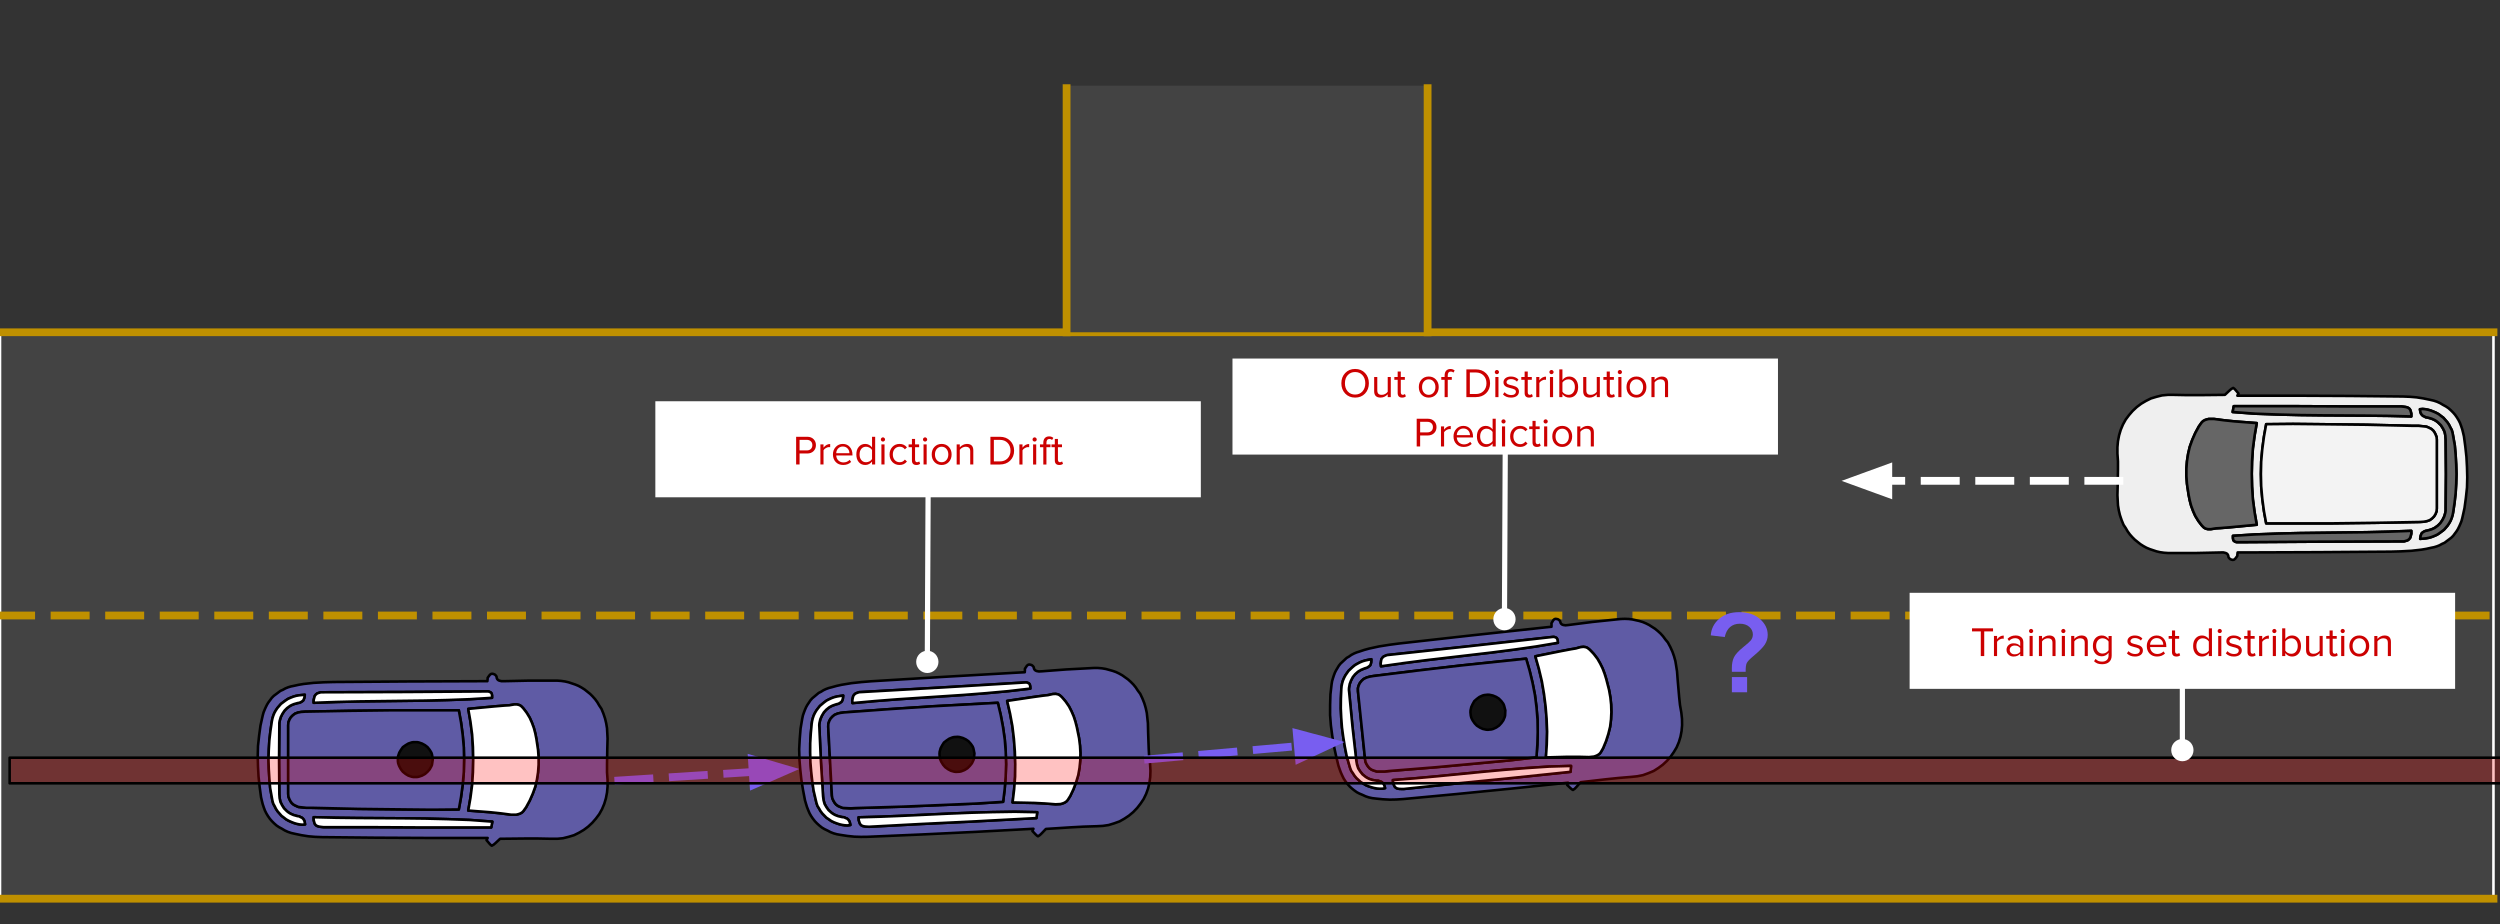<svg version="1.1" viewBox="0.0 0.0 962.517 355.898" fill="none" stroke="none" stroke-linecap="square" stroke-miterlimit="10" xmlns:xlink="http://www.w3.org/1999/xlink" xmlns="http://www.w3.org/2000/svg"><rect x="0.0" y="0.0" width="962.517" height="355.898" fill="#333333" stroke="none"/><clipPath id="p.0"><path d="m0 0l962.517 0l0 355.898l-962.517 0l0 -355.898z" clip-rule="nonzero"/></clipPath><g clip-path="url(#p.0)"><path fill="#000000" fill-opacity="0.0" d="m0 0l962.517 0l0 355.898l-962.517 0z" fill-rule="evenodd"/><path fill="#434343" d="m0 127.924l960.0 0l0 218.079l-960.0 0z" fill-rule="evenodd"/><path stroke="#ffffff" stroke-width="1.0" stroke-linejoin="round" stroke-linecap="butt" d="m0 127.924l960.0 0l0 218.079l-960.0 0z" fill-rule="evenodd"/><path fill="#000000" fill-opacity="0.0" d="m0 236.963l960.0 0" fill-rule="evenodd"/><path stroke="#bf9000" stroke-width="3.0" stroke-linejoin="round" stroke-linecap="butt" stroke-dasharray="12.0,9.0" d="m0 236.963l960.0 0" fill-rule="evenodd"/><path fill="#000000" fill-opacity="0.0" d="m0.008 346.0l960.0 0" fill-rule="evenodd"/><path stroke="#bf9000" stroke-width="3.0" stroke-linejoin="round" stroke-linecap="butt" d="m0.008 346.0l960.0 0" fill-rule="evenodd"/><path fill="#000000" fill-opacity="0.0" d="m0.008 127.924l960.0 0" fill-rule="evenodd"/><path stroke="#bf9000" stroke-width="3.0" stroke-linejoin="round" stroke-linecap="butt" d="m0.008 127.924l960.0 0" fill-rule="evenodd"/><path fill="#efefef" d="m861.185 208.751l-0.424 -0.107l-0.43 -0.215l-0.318 -0.212l-0.212 -0.426l-0.106 -0.641l0 -0.852l8.531 -0.534l8.531 -0.319l8.637 -0.215l8.531 -0.107l17.175 -0.212l8.637 -0.215l8.637 -0.319l0 1.067l-0.212 0.852l-0.212 0.745l-0.424 0.534l-0.536 0.429l-0.642 0.212l-0.742 0.212l-0.96 0l-31.25 0.107l-31.25 0.215zm11.306 -7.251l-0.854 -4.694l-0.642 -4.799l-0.424 -4.799l-0.106 -4.694l0.106 -4.799l0.424 -4.799l0.642 -4.799l0.854 -4.802l10.346 -0.104l10.022 0.104l18.241 0.215l18.129 0.426l2.027 0l2.027 0.215l0.96 0.104l0.96 0.429l0.854 0.426l0.742 0.641l0.536 0.745l0.424 0.852l0.324 0.855l0.106 1.064l0 26.449l-0.106 1.174l-0.43 1.067l-0.53 0.852l-0.748 0.748l-0.854 0.638l-1.172 0.429l-1.172 0.212l-1.49 0.107l-16.963 0.319l-17.062 0.215zm-22.401 2.238l-0.424 -0.107l-0.424 -0.104l-0.43 -0.215l-0.318 -0.215l-0.748 -0.745l-0.748 -0.96l-0.636 -0.852l-1.172 -1.919l-0.854 -1.922l-0.748 -2.024l-0.53 -2.027l-0.43 -2.134l-0.318 -2.134l-0.318 -2.131l-0.218 -2.986l0 -2.772l0.218 -2.882l0.424 -2.772l0.642 -2.772l0.96 -2.668l1.172 -2.664l1.384 -2.56l0.536 -0.748l0.53 -0.745l0.536 -0.534l0.742 -0.426l0.642 -0.215l0.854 -0.212l1.921 0l4.047 0.534l4.054 0.426l8.425 0.638l-0.848 4.906l-0.642 4.906l-0.318 4.906l-0.106 4.802l0.106 4.906l0.318 4.906l0.642 4.906l0.848 4.906l-10.128 0.96l-3.841 0.319l-1.815 0.107l-1.921 0.319zm81.701 3.731l0.106 -0.745l0.106 -0.534l0.212 -0.534l0.212 -0.426l0.43 -0.319l0.53 -0.322l0.536 -0.212l0.636 -0.107l0.748 -0.215l0.748 -0.212l0.742 -0.319l0.642 -0.322l1.172 -0.852l0.96 -0.96l0.854 -1.282l0.636 -1.279l0.218 -0.745l0.212 -0.748l0.106 -0.745l0 -0.748l0.106 -13.332l-0.106 -13.329l-0.106 -1.493l-0.318 -1.493l-0.642 -1.282l-0.748 -1.171l-1.066 -1.067l-0.53 -0.426l-0.642 -0.426l-0.636 -0.322l-0.748 -0.319l-0.748 -0.215l-0.748 -0.212l-0.742 -0.107l-0.536 -0.319l-0.53 -0.215l-0.43 -0.426l-0.318 -0.426l-0.212 -0.534l-0.106 -0.534l-0.106 -0.641l1.066 -0.104l1.066 0.104l1.066 0.215l1.066 0.319l1.066 0.426l0.96 0.426l0.96 0.534l0.954 0.748l0.854 0.641l0.748 0.852l0.748 0.852l0.636 0.96l0.536 1.067l0.53 0.96l0.324 1.174l0.212 1.171l0.636 3.627l0.324 3.624l0.212 3.735l0.106 3.624l-0.106 3.735l-0.212 3.624l-0.43 3.735l-0.53 3.624l-0.212 1.067l-0.324 1.067l-0.424 1.067l-0.536 0.96l-0.636 0.96l-0.642 0.745l-0.748 0.855l-0.848 0.638l-0.854 0.641l-0.96 0.641l-0.96 0.426l-1.066 0.426l-1.066 0.319l-1.172 0.215l-1.066 0.107l-1.172 0.104zm-3.417 -47.136l-8.637 -0.215l-8.531 -0.107l-17.168 -0.107l-8.643 -0.104l-8.531 -0.215l-8.637 -0.319l-8.637 -0.641l0.424 -2.238l24.957 0l19.837 0.104l19.731 0l0.96 0.107l0.742 0.107l0.748 0.212l0.536 0.322l0.424 0.534l0.212 0.641l0.212 0.852l0 1.067zm-68.68 55.243l0.424 -0.107l0.424 -0.319l0.642 -0.852l0.212 -0.322l0 -0.426l0.106 -0.852l2.775 0l28.157 -0.107l14.075 -0.107l14.081 -0.104l3.842 -0.107l3.941 -0.215l3.841 -0.426l1.921 -0.319l1.921 -0.426l1.066 -0.215l1.066 -0.319l1.066 -0.426l0.96 -0.534l0.96 -0.426l0.848 -0.641l0.854 -0.641l0.854 -0.641l0.748 -0.745l0.636 -0.852l0.642 -0.855l0.536 -0.852l0.53 -1.067l0.424 -0.96l0.43 -1.064l0.318 -1.174l0.43 -1.919l0.424 -1.919l0.536 -3.946l0.424 -3.946l0.106 -3.946l-0.106 -3.946l-0.212 -3.946l-0.43 -3.946l-0.53 -3.946l-0.324 -1.386l-0.318 -1.282l-0.424 -1.279l-0.43 -1.174l-0.53 -1.064l-0.642 -1.067l-0.748 -1.067l-0.742 -0.852l-0.854 -0.855l-0.96 -0.852l-0.96 -0.641l-1.172 -0.638l-1.066 -0.641l-1.172 -0.534l-1.278 -0.426l-1.391 -0.319l-2.557 -0.534l-2.669 -0.426l-2.557 -0.215l-2.669 -0.107l-20.685 -0.212l-20.692 -0.107l-22.4 0l0.43 -0.852l-1.179 -1.386l-0.53 -0.537l-0.212 -0.104l-0.106 -0.107l-0.748 0.426l-0.748 0.641l-1.702 1.601l-9.604 0.104l-5.008 0l-5.12 -0.104l-2.239 0l-2.245 0.212l-2.133 0.534l-2.133 0.641l-1.921 0.96l-1.808 1.067l-1.709 1.279l-1.596 1.493l-1.391 1.601l-1.278 1.705l-1.066 1.919l-0.854 2.027l-0.636 2.134l-0.43 2.238l-0.212 2.349l0 2.45l0.212 2.986l0 3.094l-0.106 6.08l-0.106 3.839l0.106 2.027l0.106 1.919l0.318 1.919l0.43 1.812l0.642 1.919l0.742 1.815l0.854 1.279l0.748 1.279l0.854 1.174l0.954 1.067l0.96 0.96l2.133 1.705l1.179 0.748l1.172 0.641l1.278 0.53l2.557 0.855l1.391 0.319l1.49 0.215l1.497 0.104l10.982 0l9.385 -0.212l1.066 0l0.43 0.107l0.424 0.104l0.424 0.215l0.324 0.319l0.212 0.426l0.106 0.641l0.212 0.319l0.43 0.429l0.53 0.212l0.536 0.107z" fill-rule="evenodd"/><path stroke="#000000" stroke-width="1.0" stroke-linejoin="round" stroke-linecap="round" d="m861.185 208.751l-0.424 -0.107l-0.43 -0.215l-0.318 -0.212l-0.212 -0.426l-0.106 -0.641l0 -0.852l8.531 -0.534l8.531 -0.319l8.637 -0.215l8.531 -0.107l17.175 -0.212l8.637 -0.215l8.637 -0.319l0 1.067l-0.212 0.852l-0.212 0.745l-0.424 0.534l-0.536 0.429l-0.642 0.212l-0.742 0.212l-0.96 0l-31.25 0.107l-31.25 0.215zm11.306 -7.251l-0.854 -4.694l-0.642 -4.799l-0.424 -4.799l-0.106 -4.694l0.106 -4.799l0.424 -4.799l0.642 -4.799l0.854 -4.802l10.346 -0.104l10.022 0.104l18.241 0.215l18.129 0.426l2.027 0l2.027 0.215l0.96 0.104l0.96 0.429l0.854 0.426l0.742 0.641l0.536 0.745l0.424 0.852l0.324 0.855l0.106 1.064l0 26.449l-0.106 1.174l-0.43 1.067l-0.53 0.852l-0.748 0.748l-0.854 0.638l-1.172 0.429l-1.172 0.212l-1.49 0.107l-16.963 0.319l-17.062 0.215zm-22.401 2.238l-0.424 -0.107l-0.424 -0.104l-0.43 -0.215l-0.318 -0.215l-0.748 -0.745l-0.748 -0.96l-0.636 -0.852l-1.172 -1.919l-0.854 -1.922l-0.748 -2.024l-0.53 -2.027l-0.43 -2.134l-0.318 -2.134l-0.318 -2.131l-0.218 -2.986l0 -2.772l0.218 -2.882l0.424 -2.772l0.642 -2.772l0.96 -2.668l1.172 -2.664l1.384 -2.56l0.536 -0.748l0.53 -0.745l0.536 -0.534l0.742 -0.426l0.642 -0.215l0.854 -0.212l1.921 0l4.047 0.534l4.054 0.426l8.425 0.638l-0.848 4.906l-0.642 4.906l-0.318 4.906l-0.106 4.802l0.106 4.906l0.318 4.906l0.642 4.906l0.848 4.906l-10.128 0.96l-3.841 0.319l-1.815 0.107l-1.921 0.319zm81.701 3.731l0.106 -0.745l0.106 -0.534l0.212 -0.534l0.212 -0.426l0.43 -0.319l0.53 -0.322l0.536 -0.212l0.636 -0.107l0.748 -0.215l0.748 -0.212l0.742 -0.319l0.642 -0.322l1.172 -0.852l0.96 -0.96l0.854 -1.282l0.636 -1.279l0.218 -0.745l0.212 -0.748l0.106 -0.745l0 -0.748l0.106 -13.332l-0.106 -13.329l-0.106 -1.493l-0.318 -1.493l-0.642 -1.282l-0.748 -1.171l-1.066 -1.067l-0.53 -0.426l-0.642 -0.426l-0.636 -0.322l-0.748 -0.319l-0.748 -0.215l-0.748 -0.212l-0.742 -0.107l-0.536 -0.319l-0.53 -0.215l-0.43 -0.426l-0.318 -0.426l-0.212 -0.534l-0.106 -0.534l-0.106 -0.641l1.066 -0.104l1.066 0.104l1.066 0.215l1.066 0.319l1.066 0.426l0.96 0.426l0.96 0.534l0.954 0.748l0.854 0.641l0.748 0.852l0.748 0.852l0.636 0.96l0.536 1.067l0.53 0.96l0.324 1.174l0.212 1.171l0.636 3.627l0.324 3.624l0.212 3.735l0.106 3.624l-0.106 3.735l-0.212 3.624l-0.43 3.735l-0.53 3.624l-0.212 1.067l-0.324 1.067l-0.424 1.067l-0.536 0.96l-0.636 0.96l-0.642 0.745l-0.748 0.855l-0.848 0.638l-0.854 0.641l-0.96 0.641l-0.96 0.426l-1.066 0.426l-1.066 0.319l-1.172 0.215l-1.066 0.107l-1.172 0.104zm-3.417 -47.136l-8.637 -0.215l-8.531 -0.107l-17.168 -0.107l-8.643 -0.104l-8.531 -0.215l-8.637 -0.319l-8.637 -0.641l0.424 -2.238l24.957 0l19.837 0.104l19.731 0l0.96 0.107l0.742 0.107l0.748 0.212l0.536 0.322l0.424 0.534l0.212 0.641l0.212 0.852l0 1.067zm-68.68 55.243l0.424 -0.107l0.424 -0.319l0.642 -0.852l0.212 -0.322l0 -0.426l0.106 -0.852l2.775 0l28.157 -0.107l14.075 -0.107l14.081 -0.104l3.842 -0.107l3.941 -0.215l3.841 -0.426l1.921 -0.319l1.921 -0.426l1.066 -0.215l1.066 -0.319l1.066 -0.426l0.96 -0.534l0.96 -0.426l0.848 -0.641l0.854 -0.641l0.854 -0.641l0.748 -0.745l0.636 -0.852l0.642 -0.855l0.536 -0.852l0.53 -1.067l0.424 -0.96l0.43 -1.064l0.318 -1.174l0.43 -1.919l0.424 -1.919l0.536 -3.946l0.424 -3.946l0.106 -3.946l-0.106 -3.946l-0.212 -3.946l-0.43 -3.946l-0.53 -3.946l-0.324 -1.386l-0.318 -1.282l-0.424 -1.279l-0.43 -1.174l-0.53 -1.064l-0.642 -1.067l-0.748 -1.067l-0.742 -0.852l-0.854 -0.855l-0.96 -0.852l-0.96 -0.641l-1.172 -0.638l-1.066 -0.641l-1.172 -0.534l-1.278 -0.426l-1.391 -0.319l-2.557 -0.534l-2.669 -0.426l-2.557 -0.215l-2.669 -0.107l-20.685 -0.212l-20.692 -0.107l-22.4 0l0.43 -0.852l-1.179 -1.386l-0.53 -0.537l-0.212 -0.104l-0.106 -0.107l-0.748 0.426l-0.748 0.641l-1.702 1.601l-9.604 0.104l-5.008 0l-5.12 -0.104l-2.239 0l-2.245 0.212l-2.133 0.534l-2.133 0.641l-1.921 0.96l-1.808 1.067l-1.709 1.279l-1.596 1.493l-1.391 1.601l-1.278 1.705l-1.066 1.919l-0.854 2.027l-0.636 2.134l-0.43 2.238l-0.212 2.349l0 2.45l0.212 2.986l0 3.094l-0.106 6.08l-0.106 3.839l0.106 2.027l0.106 1.919l0.318 1.919l0.43 1.812l0.642 1.919l0.742 1.815l0.854 1.279l0.748 1.279l0.854 1.174l0.954 1.067l0.96 0.96l2.133 1.705l1.179 0.748l1.172 0.641l1.278 0.53l2.557 0.855l1.391 0.319l1.49 0.215l1.497 0.104l10.982 0l9.385 -0.212l1.066 0l0.43 0.107l0.424 0.104l0.424 0.215l0.324 0.319l0.212 0.426l0.106 0.641l0.212 0.319l0.43 0.429l0.53 0.212l0.536 0.107z" fill-rule="evenodd"/><path fill="#f3f3f3" d="m897.66 201.498l17.063 -0.213l16.96 -0.321l1.492 -0.106l1.173 -0.213l1.176 -0.427l0.853 -0.64l0.746 -0.746l0.533 -0.853l0.426 -1.067l0.107 -1.173l0 -26.447l-0.107 -1.067l-0.32 -0.853l-0.426 -0.854l-0.533 -0.746l-0.746 -0.64l-0.853 -0.427l-0.963 -0.425l-0.959 -0.108l-2.025 -0.213l-2.026 0l-18.132 -0.425l-18.239 -0.214l-10.024 -0.106l-10.347 0.106l-0.853 4.8l-0.64 4.798l-0.426 4.8l-0.107 4.798l0.107 4.693l0.426 4.798l0.64 4.8l0.853 4.692z" fill-rule="evenodd"/><path stroke="#000000" stroke-width="1.0" stroke-linejoin="round" stroke-linecap="butt" d="m897.66 201.498l17.063 -0.213l16.96 -0.321l1.492 -0.106l1.173 -0.213l1.176 -0.427l0.853 -0.64l0.746 -0.746l0.533 -0.853l0.426 -1.067l0.107 -1.173l0 -26.447l-0.107 -1.067l-0.32 -0.853l-0.426 -0.854l-0.533 -0.746l-0.746 -0.64l-0.853 -0.427l-0.963 -0.425l-0.959 -0.108l-2.025 -0.213l-2.026 0l-18.132 -0.425l-18.239 -0.214l-10.024 -0.106l-10.347 0.106l-0.853 4.8l-0.64 4.798l-0.426 4.8l-0.107 4.798l0.107 4.693l0.426 4.798l0.64 4.8l0.853 4.692z" fill-rule="evenodd"/><path fill="#666666" d="m851.162 203.738l1.92 -0.32l1.813 -0.106l3.839 -0.32l10.132 -0.959l-0.853 -4.907l-0.64 -4.905l-0.321 -4.907l-0.107 -4.905l0.107 -4.801l0.321 -4.905l0.64 -4.905l0.853 -4.907l-8.425 -0.641l-4.053 -0.426l-4.052 -0.533l-1.92 0l-0.853 0.212l-0.64 0.214l-0.747 0.426l-0.533 0.533l-0.533 0.747l-0.533 0.747l-1.387 2.561l-1.173 2.665l-0.961 2.667l-0.64 2.773l-0.426 2.773l-0.213 2.881l0 2.773l0.213 2.985l0.32 2.134l0.32 2.132l0.426 2.134l0.534 2.026l0.746 2.026l0.853 1.92l1.174 1.92l0.64 0.853l0.746 0.959l0.746 0.747l0.321 0.214l0.426 0.212l0.426 0.108l0.426 0.106z" fill-rule="evenodd"/><path stroke="#000000" stroke-width="1.0" stroke-linejoin="round" stroke-linecap="round" d="m851.162 203.738l1.92 -0.32l1.813 -0.106l3.839 -0.32l10.132 -0.959l-0.853 -4.907l-0.64 -4.905l-0.321 -4.907l-0.107 -4.905l0.107 -4.801l0.321 -4.905l0.64 -4.905l0.853 -4.907l-8.425 -0.641l-4.053 -0.426l-4.052 -0.533l-1.92 0l-0.853 0.212l-0.64 0.214l-0.747 0.426l-0.533 0.533l-0.533 0.747l-0.533 0.747l-1.387 2.561l-1.173 2.665l-0.961 2.667l-0.64 2.773l-0.426 2.773l-0.213 2.881l0 2.773l0.213 2.985l0.32 2.134l0.32 2.132l0.426 2.134l0.534 2.026l0.746 2.026l0.853 1.92l1.174 1.92l0.64 0.853l0.746 0.959l0.746 0.747l0.321 0.214l0.426 0.212l0.426 0.108l0.426 0.106z" fill-rule="evenodd"/><path fill="#666666" d="m862.145 208.751l31.251 -0.213l31.248 -0.107l0.96 0l0.747 -0.213l0.639 -0.213l0.534 -0.427l0.426 -0.533l0.213 -0.746l0.213 -0.853l0 -1.066l-8.639 0.32l-8.64 0.213l-17.171 0.213l-8.531 0.107l-8.636 0.213l-8.535 0.319l-8.531 0.533l0 0.853l0.108 0.639l0.213 0.426l0.318 0.213l0.426 0.214l0.426 0.106z" fill-rule="evenodd"/><path stroke="#000000" stroke-width="1.0" stroke-linejoin="round" stroke-linecap="round" d="m862.145 208.751l31.251 -0.213l31.248 -0.107l0.96 0l0.747 -0.213l0.639 -0.213l0.534 -0.427l0.426 -0.533l0.213 -0.746l0.213 -0.853l0 -1.066l-8.639 0.32l-8.64 0.213l-17.171 0.213l-8.531 0.107l-8.636 0.213l-8.535 0.319l-8.531 0.533l0 0.853l0.108 0.639l0.213 0.426l0.318 0.213l0.426 0.214l0.426 0.106z" fill-rule="evenodd"/><path fill="#666666" d="m928.377 160.331l0 -1.066l-0.213 -0.853l-0.213 -0.64l-0.427 -0.533l-0.532 -0.32l-0.748 -0.213l-0.745 -0.107l-0.962 -0.107l-19.73 0l-19.838 -0.107l-24.956 0l-0.427 2.239l8.64 0.64l8.637 0.32l8.532 0.213l8.64 0.106l17.169 0.107l8.532 0.106l8.64 0.213z" fill-rule="evenodd"/><path stroke="#000000" stroke-width="1.0" stroke-linejoin="round" stroke-linecap="round" d="m928.377 160.331l0 -1.066l-0.213 -0.853l-0.213 -0.64l-0.427 -0.533l-0.532 -0.32l-0.748 -0.213l-0.745 -0.107l-0.962 -0.107l-19.73 0l-19.838 -0.107l-24.956 0l-0.427 2.239l8.64 0.64l8.637 0.32l8.532 0.213l8.64 0.106l17.169 0.107l8.532 0.106l8.64 0.213z" fill-rule="evenodd"/><path fill="#666666" d="m931.79 207.471l1.174 -0.107l1.066 -0.107l1.173 -0.213l1.066 -0.32l1.067 -0.426l0.959 -0.428l0.96 -0.639l0.853 -0.639l0.853 -0.641l0.747 -0.852l0.639 -0.748l0.641 -0.959l0.533 -0.961l0.426 -1.065l0.32 -1.068l0.213 -1.065l0.534 -3.626l0.427 -3.733l0.213 -3.626l0.106 -3.733l-0.106 -3.626l-0.213 -3.733l-0.32 -3.626l-0.641 -3.626l-0.213 -1.172l-0.32 -1.174l-0.533 -0.959l-0.533 -1.068l-0.64 -0.959l-0.747 -0.855l-0.746 -0.852l-0.853 -0.641l-0.959 -0.746l-0.961 -0.533l-0.959 -0.428l-1.066 -0.426l-1.067 -0.32l-1.066 -0.213l-1.067 -0.107l-1.066 0.107l0.106 0.639l0.107 0.535l0.214 0.533l0.319 0.426l0.427 0.426l0.533 0.213l0.533 0.322l0.747 0.107l0.746 0.213l0.747 0.213l0.746 0.32l0.64 0.32l0.64 0.426l0.533 0.428l1.067 1.065l0.746 1.174l0.64 1.281l0.319 1.491l0.108 1.494l0.106 13.332l-0.106 13.332l0 0.746l-0.108 0.748l-0.213 0.746l-0.213 0.746l-0.64 1.281l-0.853 1.281l-0.959 0.959l-1.174 0.855l-0.639 0.32l-0.747 0.32l-0.747 0.213l-0.746 0.213l-0.64 0.107l-0.533 0.215l-0.533 0.32l-0.427 0.32l-0.213 0.426l-0.214 0.533l-0.106 0.535l-0.107 0.746z" fill-rule="evenodd"/><path stroke="#000000" stroke-width="1.0" stroke-linejoin="round" stroke-linecap="round" d="m931.79 207.471l1.174 -0.107l1.066 -0.107l1.173 -0.213l1.066 -0.32l1.067 -0.426l0.959 -0.428l0.96 -0.639l0.853 -0.639l0.853 -0.641l0.747 -0.852l0.639 -0.748l0.641 -0.959l0.533 -0.961l0.426 -1.065l0.32 -1.068l0.213 -1.065l0.534 -3.626l0.427 -3.733l0.213 -3.626l0.106 -3.733l-0.106 -3.626l-0.213 -3.733l-0.32 -3.626l-0.641 -3.626l-0.213 -1.172l-0.32 -1.174l-0.533 -0.959l-0.533 -1.068l-0.64 -0.959l-0.747 -0.855l-0.746 -0.852l-0.853 -0.641l-0.959 -0.746l-0.961 -0.533l-0.959 -0.428l-1.066 -0.426l-1.067 -0.32l-1.066 -0.213l-1.067 -0.107l-1.066 0.107l0.106 0.639l0.107 0.535l0.214 0.533l0.319 0.426l0.427 0.426l0.533 0.213l0.533 0.322l0.747 0.107l0.746 0.213l0.747 0.213l0.746 0.32l0.64 0.32l0.64 0.426l0.533 0.428l1.067 1.065l0.746 1.174l0.64 1.281l0.319 1.491l0.108 1.494l0.106 13.332l-0.106 13.332l0 0.746l-0.108 0.748l-0.213 0.746l-0.213 0.746l-0.64 1.281l-0.853 1.281l-0.959 0.959l-1.174 0.855l-0.639 0.32l-0.747 0.32l-0.747 0.213l-0.746 0.213l-0.64 0.107l-0.533 0.215l-0.533 0.32l-0.427 0.32l-0.213 0.426l-0.214 0.533l-0.106 0.535l-0.107 0.746z" fill-rule="evenodd"/><path fill="#434343" d="m410.512 32.997l138.992 0l0 94.929l-138.992 0z" fill-rule="evenodd"/><path fill="#000000" fill-opacity="0.0" d="m410.645 127.927l0 -93.984" fill-rule="evenodd"/><path stroke="#bf9000" stroke-width="3.0" stroke-linejoin="round" stroke-linecap="butt" d="m410.645 127.927l0 -93.984" fill-rule="evenodd"/><path fill="#000000" fill-opacity="0.0" d="m549.637 127.927l0 -93.984" fill-rule="evenodd"/><path stroke="#bf9000" stroke-width="3.0" stroke-linejoin="round" stroke-linecap="butt" d="m549.637 127.927l0 -93.984" fill-rule="evenodd"/><path fill="#000000" fill-opacity="0.0" d="m238.066 300.509l69.701 -4.441" fill-rule="evenodd"/><path stroke="#785ef0" stroke-width="3.0" stroke-linejoin="round" stroke-linecap="butt" stroke-dasharray="12.0,9.0" d="m238.066 300.509l51.737 -3.296" fill-rule="evenodd"/><path fill="#785ef0" stroke="#785ef0" stroke-width="3.0" stroke-linecap="butt" d="m290.118 302.158l13.272 -5.811l-13.902 -4.079z" fill-rule="evenodd"/><path fill="#000000" fill-opacity="0.0" d="m641.677 252.328c0 26.006 -21.083 47.089 -47.089 47.089" fill-rule="evenodd"/><path stroke="#785ef0" stroke-width="3.0" stroke-linejoin="round" stroke-linecap="butt" stroke-dasharray="12.0,9.0" d="m641.677 252.328c0 26.006 -21.083 47.089 -47.089 47.089" fill-rule="evenodd"/><path fill="#000000" fill-opacity="0.0" d="m816.0 185.133l-106.992 0" fill-rule="evenodd"/><path stroke="#ffffff" stroke-width="3.0" stroke-linejoin="round" stroke-linecap="butt" stroke-dasharray="12.0,9.0" d="m816.0 185.133l-88.992 0" fill-rule="evenodd"/><path fill="#ffffff" stroke="#ffffff" stroke-width="3.0" stroke-linecap="butt" d="m727.008 180.178l-13.614 4.955l13.614 4.955z" fill-rule="evenodd"/><path fill="#5f5ba5" d="m395.07 262.739l0.429 0.085l0.441 0.191l0.329 0.194l0.234 0.414l0.14 0.634l0.046 0.851l-8.491 0.988l-8.502 0.774l-8.614 0.676l-8.513 0.563l-17.139 1.128l-8.614 0.676l-8.608 0.78l-0.057 -1.066l0.166 -0.863l0.172 -0.755l0.395 -0.555l0.513 -0.457l0.63 -0.246l0.73 -0.251l0.959 -0.051l31.2 -1.776l31.194 -1.883zm-10.903 7.845l1.104 4.642l0.898 4.758l0.68 4.769l0.357 4.682l0.15 4.797l-0.167 4.814l-0.385 4.826l-0.597 4.84l-10.326 0.657l-10.013 0.431l-18.227 0.76l-18.126 0.542l-2.024 0.108l-2.035 -0.106l-0.965 -0.053l-0.982 -0.377l-0.876 -0.38l-0.775 -0.6l-0.575 -0.715l-0.469 -0.829l-0.37 -0.837l-0.163 -1.057l-1.412 -26.411l0.043 -1.178l0.373 -1.089l0.484 -0.879l0.707 -0.787l0.819 -0.682l1.148 -0.491l1.159 -0.274l1.483 -0.187l16.922 -1.224l17.027 -1.125zm22.25 -3.431l0.429 0.085l0.429 0.081l0.441 0.191l0.329 0.197l0.787 0.704l0.799 0.918l0.681 0.817l1.273 1.854l0.956 1.874l0.855 1.981l0.638 1.996l0.544 2.108l0.432 2.114l0.431 2.111l0.377 2.971l0.148 2.768l-0.064 2.89l-0.275 2.791l-0.493 2.802l-0.817 2.715l-1.029 2.723l-1.246 2.631l-0.496 0.776l-0.49 0.772l-0.507 0.561l-0.718 0.465l-0.63 0.249l-0.842 0.257l-1.918 0.103l-4.07 -0.317l-4.071 -0.209l-8.447 -0.187l0.585 -4.944l0.379 -4.933l0.056 -4.916l-0.151 -4.801l-0.368 -4.893l-0.58 -4.882l-0.903 -4.865l-1.109 -4.854l10.062 -1.499l3.819 -0.524l1.806 -0.204l1.901 -0.421zm-81.786 0.637l-0.066 0.75l-0.077 0.538l-0.183 0.544l-0.189 0.437l-0.413 0.341l-0.512 0.35l-0.524 0.24l-0.629 0.141l-0.736 0.254l-0.736 0.251l-0.724 0.358l-0.624 0.356l-1.125 0.914l-0.908 1.01l-0.785 1.326l-0.567 1.311l-0.178 0.756l-0.172 0.758l-0.066 0.75l0.04 0.747l0.606 13.319l0.818 13.304l0.186 1.485l0.397 1.474l0.71 1.246l0.81 1.13l1.122 1.009l0.552 0.397l0.664 0.391l0.652 0.288l0.764 0.278l0.759 0.174l0.759 0.171l0.747 0.068l0.553 0.29l0.541 0.186l0.452 0.403l0.34 0.409l0.24 0.521l0.134 0.527l0.14 0.634l-1.059 0.161l-1.07 -0.047l-1.076 -0.157l-1.082 -0.262l-1.088 -0.369l-0.982 -0.374l-0.988 -0.481l-0.993 -0.696l-0.887 -0.594l-0.793 -0.811l-0.793 -0.811l-0.686 -0.924l-0.593 -1.037l-0.581 -0.93l-0.387 -1.155l-0.274 -1.158l-0.829 -3.588l-0.517 -3.602l-0.411 -3.718l-0.299 -3.613l-0.094 -3.735l0.018 -3.63l0.23 -3.752l0.336 -3.647l0.155 -1.077l0.267 -1.083l0.366 -1.088l0.484 -0.987l0.584 -0.992l0.602 -0.778l0.702 -0.894l0.813 -0.682l0.819 -0.686l0.925 -0.691l0.936 -0.477l1.042 -0.483l1.048 -0.375l1.159 -0.277l1.059 -0.164l1.165 -0.167zm5.93 46.887l8.637 -0.247l8.525 -0.348l17.15 -0.81l8.637 -0.357l8.531 -0.241l8.642 -0.143l8.659 0.179l-0.304 2.258l-24.922 1.333l-19.815 0.955l-19.704 1.054l-0.965 -0.056l-0.747 -0.068l-0.759 -0.171l-0.553 -0.293l-0.452 -0.51l-0.246 -0.629l-0.257 -0.84l-0.057 -1.066zm65.633 -58.833l-0.418 0.13l-0.406 0.341l-0.596 0.885l-0.195 0.333l0.023 0.426l-0.06 0.857l-2.771 0.148l-28.111 1.611l-14.05 0.859l-14.056 0.856l-3.83 0.312l-3.924 0.425l-3.813 0.631l-1.901 0.421l-1.895 0.528l-1.053 0.271l-1.048 0.375l-1.042 0.483l-0.931 0.584l-0.936 0.477l-0.813 0.685l-0.819 0.686l-0.819 0.686l-0.707 0.784l-0.59 0.885l-0.596 0.889l-0.49 0.88l-0.472 1.094l-0.372 0.981l-0.373 1.085l-0.255 1.19l-0.327 1.94l-0.321 1.939l-0.325 3.969l-0.213 3.963l0.105 3.946l0.317 3.935l0.422 3.929l0.64 3.918l0.74 3.912l0.398 1.367l0.386 1.263l0.492 1.254l0.492 1.15l0.586 1.034l0.698 1.031l0.804 1.026l0.787 0.812l0.899 0.809l1.005 0.8l0.993 0.589l1.205 0.574l1.099 0.583l1.199 0.47l1.299 0.357l1.406 0.244l2.582 0.396l2.688 0.283l2.565 0.078l2.671 -0.035l20.668 -0.893l20.669 -0.998l22.369 -1.196l-0.384 0.874l1.251 1.321l0.558 0.508l0.217 0.093l0.112 0.102l0.725 -0.466l0.713 -0.68l1.615 -1.689l9.585 -0.617l5.001 -0.267l5.118 -0.169l2.236 -0.12l2.231 -0.331l2.101 -0.647l2.096 -0.754l1.867 -1.061l1.749 -1.162l1.638 -1.368l1.515 -1.576l1.303 -1.673l1.186 -1.771l0.962 -1.974l0.745 -2.07l0.521 -2.165l0.31 -2.258l0.086 -2.357l-0.131 -2.446l-0.371 -2.971l-0.165 -3.089l-0.219 -6.077l-0.099 -3.839l-0.214 -2.018l-0.208 -1.911l-0.42 -1.9l-0.526 -1.787l-0.744 -1.882l-0.838 -1.773l-0.921 -1.231l-0.816 -1.237l-0.916 -1.127l-1.01 -1.015l-1.01 -0.907l-2.221 -1.589l-1.217 -0.684l-1.205 -0.577l-1.305 -0.461l-2.599 -0.718l-1.406 -0.244l-1.5 -0.135l-1.5 -0.024l-10.967 0.586l-9.361 0.712l-1.065 0.057l-0.435 -0.084l-0.429 -0.081l-0.435 -0.192l-0.341 -0.301l-0.234 -0.414l-0.14 -0.634l-0.229 -0.307l-0.453 -0.406l-0.541 -0.183l-0.541 -0.079z" fill-rule="evenodd"/><path stroke="#000000" stroke-width="1.0" stroke-linejoin="round" stroke-linecap="round" d="m395.07 262.739l0.429 0.085l0.441 0.191l0.329 0.194l0.234 0.414l0.14 0.634l0.046 0.851l-8.491 0.988l-8.502 0.774l-8.614 0.676l-8.513 0.563l-17.139 1.128l-8.614 0.676l-8.608 0.78l-0.057 -1.066l0.166 -0.863l0.172 -0.755l0.395 -0.555l0.513 -0.457l0.63 -0.246l0.73 -0.251l0.959 -0.051l31.2 -1.776l31.194 -1.883zm-10.903 7.845l1.104 4.642l0.898 4.758l0.68 4.769l0.357 4.682l0.15 4.797l-0.167 4.814l-0.385 4.826l-0.597 4.84l-10.326 0.657l-10.013 0.431l-18.227 0.76l-18.126 0.542l-2.024 0.108l-2.035 -0.106l-0.965 -0.053l-0.982 -0.377l-0.876 -0.38l-0.775 -0.6l-0.575 -0.715l-0.469 -0.829l-0.37 -0.837l-0.163 -1.057l-1.412 -26.411l0.043 -1.178l0.373 -1.089l0.484 -0.879l0.707 -0.787l0.819 -0.682l1.148 -0.491l1.159 -0.274l1.483 -0.187l16.922 -1.224l17.027 -1.125zm22.25 -3.431l0.429 0.085l0.429 0.081l0.441 0.191l0.329 0.197l0.787 0.704l0.799 0.918l0.681 0.817l1.273 1.854l0.956 1.874l0.855 1.981l0.638 1.996l0.544 2.108l0.432 2.114l0.431 2.111l0.377 2.971l0.148 2.768l-0.064 2.89l-0.275 2.791l-0.493 2.802l-0.817 2.715l-1.029 2.723l-1.246 2.631l-0.496 0.776l-0.49 0.772l-0.507 0.561l-0.718 0.465l-0.63 0.249l-0.842 0.257l-1.918 0.103l-4.07 -0.317l-4.071 -0.209l-8.447 -0.187l0.585 -4.944l0.379 -4.933l0.056 -4.916l-0.151 -4.801l-0.368 -4.893l-0.58 -4.882l-0.903 -4.865l-1.109 -4.854l10.062 -1.499l3.819 -0.524l1.806 -0.204l1.901 -0.421zm-81.786 0.637l-0.066 0.75l-0.077 0.538l-0.183 0.544l-0.189 0.437l-0.413 0.341l-0.512 0.35l-0.524 0.24l-0.629 0.141l-0.736 0.254l-0.736 0.251l-0.724 0.358l-0.624 0.356l-1.125 0.914l-0.908 1.01l-0.785 1.326l-0.567 1.311l-0.178 0.756l-0.172 0.758l-0.066 0.75l0.04 0.747l0.606 13.319l0.818 13.304l0.186 1.485l0.397 1.474l0.71 1.246l0.81 1.13l1.122 1.009l0.552 0.397l0.664 0.391l0.652 0.288l0.764 0.278l0.759 0.174l0.759 0.171l0.747 0.068l0.553 0.29l0.541 0.186l0.452 0.403l0.34 0.409l0.24 0.521l0.134 0.527l0.14 0.634l-1.059 0.161l-1.07 -0.047l-1.076 -0.157l-1.082 -0.262l-1.088 -0.369l-0.982 -0.374l-0.988 -0.481l-0.993 -0.696l-0.887 -0.594l-0.793 -0.811l-0.793 -0.811l-0.686 -0.924l-0.593 -1.037l-0.581 -0.93l-0.387 -1.155l-0.274 -1.158l-0.829 -3.588l-0.517 -3.602l-0.411 -3.718l-0.299 -3.613l-0.094 -3.735l0.018 -3.63l0.23 -3.752l0.336 -3.647l0.155 -1.077l0.267 -1.083l0.366 -1.088l0.484 -0.987l0.584 -0.992l0.602 -0.778l0.702 -0.894l0.813 -0.682l0.819 -0.686l0.925 -0.691l0.936 -0.477l1.042 -0.483l1.048 -0.375l1.159 -0.277l1.059 -0.164l1.165 -0.167zm5.93 46.887l8.637 -0.247l8.525 -0.348l17.15 -0.81l8.637 -0.357l8.531 -0.241l8.642 -0.143l8.659 0.179l-0.304 2.258l-24.922 1.333l-19.815 0.955l-19.704 1.054l-0.965 -0.056l-0.747 -0.068l-0.759 -0.171l-0.553 -0.293l-0.452 -0.51l-0.246 -0.629l-0.257 -0.84l-0.057 -1.066zm65.633 -58.833l-0.418 0.13l-0.406 0.341l-0.596 0.885l-0.195 0.333l0.023 0.426l-0.06 0.857l-2.771 0.148l-28.111 1.611l-14.05 0.859l-14.056 0.856l-3.83 0.312l-3.924 0.425l-3.813 0.631l-1.901 0.421l-1.895 0.528l-1.053 0.271l-1.048 0.375l-1.042 0.483l-0.931 0.584l-0.936 0.477l-0.813 0.685l-0.819 0.686l-0.819 0.686l-0.707 0.784l-0.59 0.885l-0.596 0.889l-0.49 0.88l-0.472 1.094l-0.372 0.981l-0.373 1.085l-0.255 1.19l-0.327 1.94l-0.321 1.939l-0.325 3.969l-0.213 3.963l0.105 3.946l0.317 3.935l0.422 3.929l0.64 3.918l0.74 3.912l0.398 1.367l0.386 1.263l0.492 1.254l0.492 1.15l0.586 1.034l0.698 1.031l0.804 1.026l0.787 0.812l0.899 0.809l1.005 0.8l0.993 0.589l1.205 0.574l1.099 0.583l1.199 0.47l1.299 0.357l1.406 0.244l2.582 0.396l2.688 0.283l2.565 0.078l2.671 -0.035l20.668 -0.893l20.669 -0.998l22.369 -1.196l-0.384 0.874l1.251 1.321l0.558 0.508l0.217 0.093l0.112 0.102l0.725 -0.466l0.713 -0.68l1.615 -1.689l9.585 -0.617l5.001 -0.267l5.118 -0.169l2.236 -0.12l2.231 -0.331l2.101 -0.647l2.096 -0.754l1.867 -1.061l1.749 -1.162l1.638 -1.368l1.515 -1.576l1.303 -1.673l1.186 -1.771l0.962 -1.974l0.745 -2.07l0.521 -2.165l0.31 -2.258l0.086 -2.357l-0.131 -2.446l-0.371 -2.971l-0.165 -3.089l-0.219 -6.077l-0.099 -3.839l-0.214 -2.018l-0.208 -1.911l-0.42 -1.9l-0.526 -1.787l-0.744 -1.882l-0.838 -1.773l-0.921 -1.231l-0.816 -1.237l-0.916 -1.127l-1.01 -1.015l-1.01 -0.907l-2.221 -1.589l-1.217 -0.684l-1.205 -0.577l-1.305 -0.461l-2.599 -0.718l-1.406 -0.244l-1.5 -0.135l-1.5 -0.024l-10.967 0.586l-9.361 0.712l-1.065 0.057l-0.435 -0.084l-0.429 -0.081l-0.435 -0.192l-0.341 -0.301l-0.234 -0.414l-0.14 -0.634l-0.229 -0.307l-0.453 -0.406l-0.541 -0.183l-0.541 -0.079z" fill-rule="evenodd"/><path fill="#5f5ba5" d="m359.034 271.929l-17.028 1.124l-16.919 1.226l-1.485 0.186l-1.16 0.275l-1.151 0.489l-0.817 0.685l-0.705 0.785l-0.487 0.88l-0.369 1.088l-0.044 1.178l1.412 26.413l0.163 1.06l0.365 0.834l0.471 0.83l0.572 0.717l0.779 0.599l0.874 0.381l0.984 0.373l0.964 0.057l2.034 0.104l2.023 -0.108l18.13 -0.543l18.225 -0.76l10.016 -0.429l10.327 -0.659l0.595 -4.839l0.382 -4.826l0.169 -4.817l-0.15 -4.798l-0.357 -4.682l-0.682 -4.769l-0.895 -4.76l-1.102 -4.64z" fill-rule="evenodd"/><path stroke="#000000" stroke-width="1.0" stroke-linejoin="round" stroke-linecap="butt" d="m359.034 271.929l-17.028 1.124l-16.919 1.226l-1.485 0.186l-1.16 0.275l-1.151 0.489l-0.817 0.685l-0.705 0.785l-0.487 0.88l-0.369 1.088l-0.044 1.178l1.412 26.413l0.163 1.06l0.365 0.834l0.471 0.83l0.572 0.717l0.779 0.599l0.874 0.381l0.984 0.373l0.964 0.057l2.034 0.104l2.023 -0.108l18.13 -0.543l18.225 -0.76l10.016 -0.429l10.327 -0.659l0.595 -4.839l0.382 -4.826l0.169 -4.817l-0.15 -4.798l-0.357 -4.682l-0.682 -4.769l-0.895 -4.76l-1.102 -4.64z" fill-rule="evenodd"/><path fill="#ffffff" d="m405.347 267.21l-1.9 0.422l-1.805 0.203l-3.816 0.525l-10.066 1.499l1.114 4.854l0.901 4.864l0.583 4.883l0.368 4.892l0.15 4.8l-0.059 4.915l-0.377 4.932l-0.59 4.945l8.447 0.19l4.07 0.209l4.075 0.315l1.917 -0.103l0.84 -0.257l0.627 -0.248l0.724 -0.466l0.504 -0.56l0.492 -0.774l0.492 -0.774l1.248 -2.631l1.029 -2.724l0.817 -2.714l0.491 -2.803l0.278 -2.792l0.059 -2.888l-0.148 -2.769l-0.372 -2.969l-0.433 -2.114l-0.433 -2.112l-0.54 -2.108l-0.642 -1.995l-0.853 -1.983l-0.954 -1.872l-1.275 -1.855l-0.684 -0.818l-0.796 -0.918l-0.785 -0.706l-0.332 -0.197l-0.437 -0.189l-0.432 -0.085l-0.431 -0.083z" fill-rule="evenodd"/><path stroke="#000000" stroke-width="1.0" stroke-linejoin="round" stroke-linecap="round" d="m405.347 267.21l-1.9 0.422l-1.805 0.203l-3.816 0.525l-10.066 1.499l1.114 4.854l0.901 4.864l0.583 4.883l0.368 4.892l0.15 4.8l-0.059 4.915l-0.377 4.932l-0.59 4.945l8.447 0.19l4.07 0.209l4.075 0.315l1.917 -0.103l0.84 -0.257l0.627 -0.248l0.724 -0.466l0.504 -0.56l0.492 -0.774l0.492 -0.774l1.248 -2.631l1.029 -2.724l0.817 -2.714l0.491 -2.803l0.278 -2.792l0.059 -2.888l-0.148 -2.769l-0.372 -2.969l-0.433 -2.114l-0.433 -2.112l-0.54 -2.108l-0.642 -1.995l-0.853 -1.983l-0.954 -1.872l-1.275 -1.855l-0.684 -0.818l-0.796 -0.918l-0.785 -0.706l-0.332 -0.197l-0.437 -0.189l-0.432 -0.085l-0.431 -0.083z" fill-rule="evenodd"/><path fill="#ffffff" d="m394.112 262.791l-31.196 1.882l-31.198 1.775l-0.959 0.051l-0.735 0.253l-0.627 0.247l-0.511 0.454l-0.397 0.555l-0.173 0.756l-0.167 0.863l0.057 1.065l8.61 -0.781l8.616 -0.674l17.135 -1.13l8.514 -0.562l8.613 -0.674l8.506 -0.775l8.491 -0.988l-0.046 -0.852l-0.142 -0.633l-0.236 -0.414l-0.329 -0.196l-0.437 -0.19l-0.431 -0.084z" fill-rule="evenodd"/><path stroke="#000000" stroke-width="1.0" stroke-linejoin="round" stroke-linecap="round" d="m394.112 262.791l-31.196 1.882l-31.198 1.775l-0.959 0.051l-0.735 0.253l-0.627 0.247l-0.511 0.454l-0.397 0.555l-0.173 0.756l-0.167 0.863l0.057 1.065l8.61 -0.781l8.616 -0.674l17.135 -1.13l8.514 -0.562l8.613 -0.674l8.506 -0.775l8.491 -0.988l-0.046 -0.852l-0.142 -0.633l-0.236 -0.414l-0.329 -0.196l-0.437 -0.19l-0.431 -0.084z" fill-rule="evenodd"/><path fill="#ffffff" d="m330.558 314.679l0.057 1.065l0.259 0.841l0.247 0.628l0.455 0.51l0.548 0.291l0.759 0.173l0.75 0.067l0.966 0.056l19.702 -1.054l19.816 -0.953l24.921 -1.333l0.307 -2.259l-8.662 -0.178l-8.642 0.142l-8.531 0.243l-8.634 0.355l-17.151 0.81l-8.526 0.349l-8.64 0.249z" fill-rule="evenodd"/><path stroke="#000000" stroke-width="1.0" stroke-linejoin="round" stroke-linecap="round" d="m330.558 314.679l0.057 1.065l0.259 0.841l0.247 0.628l0.455 0.51l0.548 0.291l0.759 0.173l0.75 0.067l0.966 0.056l19.702 -1.054l19.816 -0.953l24.921 -1.333l0.307 -2.259l-8.662 -0.178l-8.642 0.142l-8.531 0.243l-8.634 0.355l-17.151 0.81l-8.526 0.349l-8.64 0.249z" fill-rule="evenodd"/><path fill="#ffffff" d="m324.633 267.788l-1.166 0.169l-1.059 0.163l-1.16 0.275l-1.048 0.376l-1.043 0.482l-0.935 0.479l-0.924 0.69l-0.818 0.684l-0.818 0.686l-0.7 0.891l-0.598 0.781l-0.589 0.992l-0.481 0.988l-0.369 1.087l-0.263 1.083l-0.156 1.075l-0.339 3.65l-0.227 3.751l-0.019 3.633l0.093 3.733l0.3 3.616l0.412 3.716l0.513 3.604l0.833 3.587l0.275 1.159l0.382 1.155l0.584 0.929l0.589 1.038l0.69 0.923l0.791 0.813l0.791 0.811l0.886 0.595l0.998 0.693l0.988 0.481l0.981 0.377l1.087 0.369l1.082 0.262l1.076 0.156l1.071 0.049l1.059 -0.163l-0.14 -0.633l-0.135 -0.528l-0.242 -0.52l-0.342 -0.408l-0.449 -0.403l-0.544 -0.184l-0.55 -0.293l-0.752 -0.066l-0.757 -0.173l-0.757 -0.173l-0.762 -0.279l-0.656 -0.285l-0.662 -0.391l-0.555 -0.399l-1.122 -1.007l-0.808 -1.133l-0.707 -1.245l-0.399 -1.472l-0.187 -1.486l-0.818 -13.307l-0.606 -13.319l-0.04 -0.745l0.067 -0.753l0.173 -0.756l0.173 -0.756l0.571 -1.313l0.784 -1.324l0.907 -1.009l1.126 -0.916l0.621 -0.353l0.729 -0.359l0.734 -0.253l0.734 -0.253l0.633 -0.141l0.521 -0.244l0.515 -0.348l0.409 -0.342l0.19 -0.437l0.185 -0.543l0.078 -0.54l0.067 -0.75z" fill-rule="evenodd"/><path stroke="#000000" stroke-width="1.0" stroke-linejoin="round" stroke-linecap="round" d="m324.633 267.788l-1.166 0.169l-1.059 0.163l-1.16 0.275l-1.048 0.376l-1.043 0.482l-0.935 0.479l-0.924 0.69l-0.818 0.684l-0.818 0.686l-0.7 0.891l-0.598 0.781l-0.589 0.992l-0.481 0.988l-0.369 1.087l-0.263 1.083l-0.156 1.075l-0.339 3.65l-0.227 3.751l-0.019 3.633l0.093 3.733l0.3 3.616l0.412 3.716l0.513 3.604l0.833 3.587l0.275 1.159l0.382 1.155l0.584 0.929l0.589 1.038l0.69 0.923l0.791 0.813l0.791 0.811l0.886 0.595l0.998 0.693l0.988 0.481l0.981 0.377l1.087 0.369l1.082 0.262l1.076 0.156l1.071 0.049l1.059 -0.163l-0.14 -0.633l-0.135 -0.528l-0.242 -0.52l-0.342 -0.408l-0.449 -0.403l-0.544 -0.184l-0.55 -0.293l-0.752 -0.066l-0.757 -0.173l-0.757 -0.173l-0.762 -0.279l-0.656 -0.285l-0.662 -0.391l-0.555 -0.399l-1.122 -1.007l-0.808 -1.133l-0.707 -1.245l-0.399 -1.472l-0.187 -1.486l-0.818 -13.307l-0.606 -13.319l-0.04 -0.745l0.067 -0.753l0.173 -0.756l0.173 -0.756l0.571 -1.313l0.784 -1.324l0.907 -1.009l1.126 -0.916l0.621 -0.353l0.729 -0.359l0.734 -0.253l0.734 -0.253l0.633 -0.141l0.521 -0.244l0.515 -0.348l0.409 -0.342l0.19 -0.437l0.185 -0.543l0.078 -0.54l0.067 -0.75z" fill-rule="evenodd"/><path fill="#111111" d="m367.355 283.767l-0.634 0.14l-0.627 0.247l-0.628 0.247l-1.031 0.696l-1.025 0.802l-0.688 1.105l-0.582 1.099l-0.179 0.651l-0.179 0.65l-0.066 0.751l0.068 1.278l0.146 0.74l0.247 0.627l0.242 0.521l0.702 1.137l0.796 0.919l1.111 0.795l1.099 0.582l0.651 0.179l0.65 0.179l0.645 0.072l1.385 -0.074l0.634 -0.14l0.627 -0.247l0.627 -0.247l1.137 -0.702l0.913 -0.903l0.8 -1.004l0.577 -1.206l0.185 -0.544l0.073 -0.644l0.066 -0.751l0.072 -0.645l-0.14 -0.634l-0.146 -0.74l-0.141 -0.633l-0.247 -0.628l-0.696 -1.031l-0.909 -1.02l-0.998 -0.694l-1.206 -0.577l-0.65 -0.179l-0.65 -0.179l-0.645 -0.072z" fill-rule="evenodd"/><path stroke="#000000" stroke-width="1.0" stroke-linejoin="round" stroke-linecap="round" d="m367.355 283.767l-0.634 0.14l-0.627 0.247l-0.628 0.247l-1.031 0.696l-1.025 0.802l-0.688 1.105l-0.582 1.099l-0.179 0.651l-0.179 0.65l-0.066 0.751l0.068 1.278l0.146 0.74l0.247 0.627l0.242 0.521l0.702 1.137l0.796 0.919l1.111 0.795l1.099 0.582l0.651 0.179l0.65 0.179l0.645 0.072l1.385 -0.074l0.634 -0.14l0.627 -0.247l0.627 -0.247l1.137 -0.702l0.913 -0.903l0.8 -1.004l0.577 -1.206l0.185 -0.544l0.073 -0.644l0.066 -0.751l0.072 -0.645l-0.14 -0.634l-0.146 -0.74l-0.141 -0.633l-0.247 -0.628l-0.696 -1.031l-0.909 -1.02l-0.998 -0.694l-1.206 -0.577l-0.65 -0.179l-0.65 -0.179l-0.645 -0.072z" fill-rule="evenodd"/><path fill="#5f5ba5" d="m187.956 266.21l0.424 0.107l0.43 0.215l0.318 0.212l0.212 0.426l0.106 0.641l0 0.852l-8.531 0.534l-8.531 0.319l-8.637 0.215l-8.531 0.107l-17.175 0.212l-8.637 0.215l-8.637 0.319l0 -1.067l0.212 -0.852l0.212 -0.745l0.424 -0.534l0.536 -0.429l0.642 -0.212l0.742 -0.212l0.96 0l31.25 -0.107l31.25 -0.215zm-11.306 7.251l0.854 4.694l0.642 4.799l0.424 4.799l0.106 4.694l-0.106 4.799l-0.424 4.799l-0.642 4.798l-0.854 4.802l-10.346 0.104l-10.022 -0.104l-18.241 -0.215l-18.129 -0.426l-2.027 0l-2.027 -0.215l-0.96 -0.104l-0.96 -0.429l-0.854 -0.426l-0.742 -0.641l-0.536 -0.745l-0.424 -0.852l-0.324 -0.855l-0.106 -1.064l0 -26.449l0.106 -1.174l0.43 -1.067l0.53 -0.852l0.748 -0.748l0.854 -0.638l1.172 -0.429l1.172 -0.212l1.49 -0.107l16.963 -0.319l17.062 -0.215zm22.401 -2.238l0.424 0.107l0.424 0.104l0.43 0.215l0.318 0.215l0.748 0.745l0.748 0.96l0.636 0.852l1.172 1.919l0.854 1.922l0.748 2.024l0.53 2.027l0.43 2.134l0.318 2.134l0.318 2.131l0.218 2.986l0 2.772l-0.218 2.882l-0.424 2.772l-0.642 2.772l-0.96 2.668l-1.172 2.664l-1.384 2.56l-0.536 0.748l-0.53 0.745l-0.536 0.534l-0.742 0.426l-0.642 0.215l-0.854 0.212l-1.921 0l-4.047 -0.534l-4.054 -0.426l-8.425 -0.638l0.848 -4.906l0.642 -4.906l0.318 -4.906l0.106 -4.802l-0.106 -4.906l-0.318 -4.906l-0.642 -4.906l-0.848 -4.906l10.128 -0.96l3.842 -0.319l1.815 -0.107l1.921 -0.319zm-81.701 -3.732l-0.106 0.745l-0.106 0.534l-0.212 0.534l-0.212 0.426l-0.43 0.319l-0.53 0.322l-0.536 0.212l-0.636 0.107l-0.748 0.215l-0.748 0.212l-0.742 0.319l-0.642 0.322l-1.172 0.852l-0.96 0.96l-0.854 1.282l-0.636 1.279l-0.218 0.745l-0.212 0.748l-0.106 0.745l0 0.748l-0.106 13.332l0.106 13.329l0.106 1.493l0.318 1.493l0.642 1.282l0.748 1.171l1.066 1.067l0.53 0.426l0.642 0.426l0.636 0.322l0.748 0.319l0.748 0.215l0.748 0.212l0.742 0.107l0.536 0.319l0.53 0.215l0.43 0.426l0.318 0.426l0.212 0.534l0.106 0.534l0.106 0.641l-1.066 0.104l-1.066 -0.104l-1.066 -0.215l-1.066 -0.319l-1.066 -0.426l-0.96 -0.426l-0.96 -0.534l-0.954 -0.748l-0.854 -0.641l-0.748 -0.852l-0.748 -0.852l-0.636 -0.96l-0.536 -1.067l-0.53 -0.96l-0.324 -1.174l-0.212 -1.171l-0.636 -3.627l-0.324 -3.624l-0.212 -3.735l-0.106 -3.624l0.106 -3.735l0.212 -3.624l0.43 -3.735l0.53 -3.624l0.212 -1.067l0.324 -1.067l0.424 -1.067l0.536 -0.96l0.636 -0.96l0.642 -0.745l0.748 -0.855l0.848 -0.638l0.854 -0.641l0.96 -0.641l0.96 -0.426l1.066 -0.426l1.066 -0.319l1.172 -0.215l1.066 -0.107l1.172 -0.104zm3.417 47.136l8.637 0.215l8.531 0.107l17.168 0.107l8.643 0.104l8.531 0.215l8.637 0.319l8.637 0.641l-0.424 2.238l-24.957 0l-19.837 -0.104l-19.731 0l-0.96 -0.107l-0.742 -0.107l-0.748 -0.212l-0.536 -0.322l-0.424 -0.534l-0.212 -0.641l-0.212 -0.852l0 -1.067zm68.679 -55.243l-0.424 0.107l-0.424 0.319l-0.642 0.852l-0.212 0.322l0 0.426l-0.106 0.852l-2.775 0l-28.157 0.107l-14.075 0.107l-14.081 0.104l-3.842 0.107l-3.941 0.215l-3.842 0.426l-1.921 0.319l-1.921 0.426l-1.066 0.215l-1.066 0.319l-1.066 0.426l-0.96 0.534l-0.96 0.426l-0.848 0.641l-0.854 0.641l-0.854 0.641l-0.748 0.745l-0.636 0.852l-0.642 0.855l-0.536 0.852l-0.53 1.067l-0.424 0.96l-0.43 1.064l-0.318 1.174l-0.43 1.919l-0.424 1.919l-0.536 3.946l-0.424 3.946l-0.106 3.946l0.106 3.946l0.212 3.946l0.43 3.946l0.53 3.946l0.324 1.386l0.318 1.282l0.424 1.279l0.43 1.174l0.53 1.064l0.642 1.067l0.748 1.067l0.742 0.852l0.854 0.855l0.96 0.852l0.96 0.641l1.172 0.638l1.066 0.641l1.172 0.534l1.278 0.426l1.391 0.319l2.557 0.534l2.669 0.426l2.557 0.215l2.669 0.107l20.686 0.212l20.692 0.107l22.4 0l-0.43 0.852l1.179 1.386l0.53 0.537l0.212 0.104l0.106 0.107l0.748 -0.426l0.748 -0.641l1.702 -1.601l9.604 -0.104l5.008 0l5.12 0.104l2.239 0l2.245 -0.212l2.133 -0.534l2.133 -0.641l1.921 -0.96l1.809 -1.067l1.709 -1.279l1.596 -1.493l1.391 -1.601l1.278 -1.705l1.066 -1.919l0.854 -2.027l0.636 -2.134l0.43 -2.238l0.212 -2.349l0 -2.45l-0.212 -2.986l0 -3.094l0.106 -6.08l0.106 -3.839l-0.106 -2.027l-0.106 -1.919l-0.318 -1.919l-0.43 -1.812l-0.642 -1.919l-0.742 -1.815l-0.854 -1.279l-0.748 -1.279l-0.854 -1.174l-0.954 -1.067l-0.96 -0.96l-2.133 -1.705l-1.179 -0.748l-1.172 -0.641l-1.278 -0.53l-2.557 -0.855l-1.391 -0.319l-1.49 -0.215l-1.497 -0.104l-10.982 0l-9.386 0.212l-1.066 0l-0.43 -0.107l-0.424 -0.104l-0.424 -0.215l-0.324 -0.319l-0.212 -0.426l-0.106 -0.641l-0.212 -0.319l-0.43 -0.429l-0.53 -0.212l-0.536 -0.107z" fill-rule="evenodd"/><path stroke="#000000" stroke-width="1.0" stroke-linejoin="round" stroke-linecap="round" d="m187.956 266.21l0.424 0.107l0.43 0.215l0.318 0.212l0.212 0.426l0.106 0.641l0 0.852l-8.531 0.534l-8.531 0.319l-8.637 0.215l-8.531 0.107l-17.175 0.212l-8.637 0.215l-8.637 0.319l0 -1.067l0.212 -0.852l0.212 -0.745l0.424 -0.534l0.536 -0.429l0.642 -0.212l0.742 -0.212l0.96 0l31.25 -0.107l31.25 -0.215zm-11.306 7.251l0.854 4.694l0.642 4.799l0.424 4.799l0.106 4.694l-0.106 4.799l-0.424 4.799l-0.642 4.798l-0.854 4.802l-10.346 0.104l-10.022 -0.104l-18.241 -0.215l-18.129 -0.426l-2.027 0l-2.027 -0.215l-0.96 -0.104l-0.96 -0.429l-0.854 -0.426l-0.742 -0.641l-0.536 -0.745l-0.424 -0.852l-0.324 -0.855l-0.106 -1.064l0 -26.449l0.106 -1.174l0.43 -1.067l0.53 -0.852l0.748 -0.748l0.854 -0.638l1.172 -0.429l1.172 -0.212l1.49 -0.107l16.963 -0.319l17.062 -0.215zm22.401 -2.238l0.424 0.107l0.424 0.104l0.43 0.215l0.318 0.215l0.748 0.745l0.748 0.96l0.636 0.852l1.172 1.919l0.854 1.922l0.748 2.024l0.53 2.027l0.43 2.134l0.318 2.134l0.318 2.131l0.218 2.986l0 2.772l-0.218 2.882l-0.424 2.772l-0.642 2.772l-0.96 2.668l-1.172 2.664l-1.384 2.56l-0.536 0.748l-0.53 0.745l-0.536 0.534l-0.742 0.426l-0.642 0.215l-0.854 0.212l-1.921 0l-4.047 -0.534l-4.054 -0.426l-8.425 -0.638l0.848 -4.906l0.642 -4.906l0.318 -4.906l0.106 -4.802l-0.106 -4.906l-0.318 -4.906l-0.642 -4.906l-0.848 -4.906l10.128 -0.96l3.842 -0.319l1.815 -0.107l1.921 -0.319zm-81.701 -3.732l-0.106 0.745l-0.106 0.534l-0.212 0.534l-0.212 0.426l-0.43 0.319l-0.53 0.322l-0.536 0.212l-0.636 0.107l-0.748 0.215l-0.748 0.212l-0.742 0.319l-0.642 0.322l-1.172 0.852l-0.96 0.96l-0.854 1.282l-0.636 1.279l-0.218 0.745l-0.212 0.748l-0.106 0.745l0 0.748l-0.106 13.332l0.106 13.329l0.106 1.493l0.318 1.493l0.642 1.282l0.748 1.171l1.066 1.067l0.53 0.426l0.642 0.426l0.636 0.322l0.748 0.319l0.748 0.215l0.748 0.212l0.742 0.107l0.536 0.319l0.53 0.215l0.43 0.426l0.318 0.426l0.212 0.534l0.106 0.534l0.106 0.641l-1.066 0.104l-1.066 -0.104l-1.066 -0.215l-1.066 -0.319l-1.066 -0.426l-0.96 -0.426l-0.96 -0.534l-0.954 -0.748l-0.854 -0.641l-0.748 -0.852l-0.748 -0.852l-0.636 -0.96l-0.536 -1.067l-0.53 -0.96l-0.324 -1.174l-0.212 -1.171l-0.636 -3.627l-0.324 -3.624l-0.212 -3.735l-0.106 -3.624l0.106 -3.735l0.212 -3.624l0.43 -3.735l0.53 -3.624l0.212 -1.067l0.324 -1.067l0.424 -1.067l0.536 -0.96l0.636 -0.96l0.642 -0.745l0.748 -0.855l0.848 -0.638l0.854 -0.641l0.96 -0.641l0.96 -0.426l1.066 -0.426l1.066 -0.319l1.172 -0.215l1.066 -0.107l1.172 -0.104zm3.417 47.136l8.637 0.215l8.531 0.107l17.168 0.107l8.643 0.104l8.531 0.215l8.637 0.319l8.637 0.641l-0.424 2.238l-24.957 0l-19.837 -0.104l-19.731 0l-0.96 -0.107l-0.742 -0.107l-0.748 -0.212l-0.536 -0.322l-0.424 -0.534l-0.212 -0.641l-0.212 -0.852l0 -1.067zm68.679 -55.243l-0.424 0.107l-0.424 0.319l-0.642 0.852l-0.212 0.322l0 0.426l-0.106 0.852l-2.775 0l-28.157 0.107l-14.075 0.107l-14.081 0.104l-3.842 0.107l-3.941 0.215l-3.842 0.426l-1.921 0.319l-1.921 0.426l-1.066 0.215l-1.066 0.319l-1.066 0.426l-0.96 0.534l-0.96 0.426l-0.848 0.641l-0.854 0.641l-0.854 0.641l-0.748 0.745l-0.636 0.852l-0.642 0.855l-0.536 0.852l-0.53 1.067l-0.424 0.96l-0.43 1.064l-0.318 1.174l-0.43 1.919l-0.424 1.919l-0.536 3.946l-0.424 3.946l-0.106 3.946l0.106 3.946l0.212 3.946l0.43 3.946l0.53 3.946l0.324 1.386l0.318 1.282l0.424 1.279l0.43 1.174l0.53 1.064l0.642 1.067l0.748 1.067l0.742 0.852l0.854 0.855l0.96 0.852l0.96 0.641l1.172 0.638l1.066 0.641l1.172 0.534l1.278 0.426l1.391 0.319l2.557 0.534l2.669 0.426l2.557 0.215l2.669 0.107l20.686 0.212l20.692 0.107l22.4 0l-0.43 0.852l1.179 1.386l0.53 0.537l0.212 0.104l0.106 0.107l0.748 -0.426l0.748 -0.641l1.702 -1.601l9.604 -0.104l5.008 0l5.12 0.104l2.239 0l2.245 -0.212l2.133 -0.534l2.133 -0.641l1.921 -0.96l1.809 -1.067l1.709 -1.279l1.596 -1.493l1.391 -1.601l1.278 -1.705l1.066 -1.919l0.854 -2.027l0.636 -2.134l0.43 -2.238l0.212 -2.349l0 -2.45l-0.212 -2.986l0 -3.094l0.106 -6.08l0.106 -3.839l-0.106 -2.027l-0.106 -1.919l-0.318 -1.919l-0.43 -1.812l-0.642 -1.919l-0.742 -1.815l-0.854 -1.279l-0.748 -1.279l-0.854 -1.174l-0.954 -1.067l-0.96 -0.96l-2.133 -1.705l-1.179 -0.748l-1.172 -0.641l-1.278 -0.53l-2.557 -0.855l-1.391 -0.319l-1.49 -0.215l-1.497 -0.104l-10.982 0l-9.386 0.212l-1.066 0l-0.43 -0.107l-0.424 -0.104l-0.424 -0.215l-0.324 -0.319l-0.212 -0.426l-0.106 -0.641l-0.212 -0.319l-0.43 -0.429l-0.53 -0.212l-0.536 -0.107z" fill-rule="evenodd"/><path fill="#5f5ba5" d="m151.481 273.462l-17.063 0.213l-16.96 0.321l-1.492 0.106l-1.173 0.213l-1.176 0.427l-0.853 0.64l-0.746 0.746l-0.533 0.853l-0.426 1.067l-0.107 1.174l0 26.451l0.107 1.067l0.32 0.853l0.426 0.854l0.533 0.746l0.746 0.64l0.853 0.427l0.963 0.425l0.959 0.108l2.025 0.213l2.025 0l18.132 0.425l18.239 0.214l10.024 0.106l10.347 -0.106l0.853 -4.8l0.64 -4.799l0.426 -4.8l0.107 -4.799l-0.107 -4.694l-0.426 -4.799l-0.64 -4.8l-0.853 -4.692z" fill-rule="evenodd"/><path stroke="#000000" stroke-width="1.0" stroke-linejoin="round" stroke-linecap="butt" d="m151.481 273.462l-17.063 0.213l-16.96 0.321l-1.492 0.106l-1.173 0.213l-1.176 0.427l-0.853 0.64l-0.746 0.746l-0.533 0.853l-0.426 1.067l-0.107 1.174l0 26.451l0.107 1.067l0.32 0.853l0.426 0.854l0.533 0.746l0.746 0.64l0.853 0.427l0.963 0.425l0.959 0.108l2.025 0.213l2.025 0l18.132 0.425l18.239 0.214l10.024 0.106l10.347 -0.106l0.853 -4.8l0.64 -4.799l0.426 -4.8l0.107 -4.799l-0.107 -4.694l-0.426 -4.799l-0.64 -4.8l-0.853 -4.692z" fill-rule="evenodd"/><path fill="#ffffff" d="m197.979 271.222l-1.92 0.32l-1.813 0.106l-3.839 0.32l-10.132 0.959l0.853 4.907l0.64 4.905l0.321 4.907l0.107 4.905l-0.107 4.801l-0.321 4.905l-0.64 4.905l-0.853 4.907l8.425 0.641l4.053 0.426l4.052 0.533l1.92 0l0.853 -0.212l0.64 -0.214l0.747 -0.426l0.533 -0.533l0.533 -0.747l0.533 -0.747l1.387 -2.561l1.173 -2.665l0.961 -2.667l0.64 -2.773l0.426 -2.773l0.213 -2.881l0 -2.773l-0.213 -2.985l-0.32 -2.134l-0.32 -2.132l-0.426 -2.134l-0.534 -2.026l-0.746 -2.026l-0.853 -1.92l-1.174 -1.92l-0.64 -0.853l-0.746 -0.959l-0.746 -0.747l-0.321 -0.214l-0.426 -0.212l-0.426 -0.108l-0.426 -0.106z" fill-rule="evenodd"/><path stroke="#000000" stroke-width="1.0" stroke-linejoin="round" stroke-linecap="round" d="m197.979 271.222l-1.92 0.32l-1.813 0.106l-3.839 0.32l-10.132 0.959l0.853 4.907l0.64 4.905l0.321 4.907l0.107 4.905l-0.107 4.801l-0.321 4.905l-0.64 4.905l-0.853 4.907l8.425 0.641l4.053 0.426l4.052 0.533l1.92 0l0.853 -0.212l0.64 -0.214l0.747 -0.426l0.533 -0.533l0.533 -0.747l0.533 -0.747l1.387 -2.561l1.173 -2.665l0.961 -2.667l0.64 -2.773l0.426 -2.773l0.213 -2.881l0 -2.773l-0.213 -2.985l-0.32 -2.134l-0.32 -2.132l-0.426 -2.134l-0.534 -2.026l-0.746 -2.026l-0.853 -1.92l-1.174 -1.92l-0.64 -0.853l-0.746 -0.959l-0.746 -0.747l-0.321 -0.214l-0.426 -0.212l-0.426 -0.108l-0.426 -0.106z" fill-rule="evenodd"/><path fill="#ffffff" d="m186.996 266.21l-31.251 0.213l-31.248 0.107l-0.96 0l-0.747 0.213l-0.639 0.213l-0.534 0.427l-0.426 0.533l-0.213 0.746l-0.213 0.853l0 1.066l8.639 -0.32l8.639 -0.213l17.171 -0.213l8.531 -0.107l8.636 -0.214l8.535 -0.319l8.531 -0.533l0 -0.853l-0.108 -0.639l-0.213 -0.426l-0.318 -0.213l-0.426 -0.214l-0.426 -0.106z" fill-rule="evenodd"/><path stroke="#000000" stroke-width="1.0" stroke-linejoin="round" stroke-linecap="round" d="m186.996 266.21l-31.251 0.213l-31.248 0.107l-0.96 0l-0.747 0.213l-0.639 0.213l-0.534 0.427l-0.426 0.533l-0.213 0.746l-0.213 0.853l0 1.066l8.639 -0.32l8.639 -0.213l17.171 -0.213l8.531 -0.107l8.636 -0.214l8.535 -0.319l8.531 -0.533l0 -0.853l-0.108 -0.639l-0.213 -0.426l-0.318 -0.213l-0.426 -0.214l-0.426 -0.106z" fill-rule="evenodd"/><path fill="#ffffff" d="m120.764 314.63l0 1.066l0.213 0.853l0.213 0.64l0.427 0.533l0.532 0.32l0.748 0.213l0.745 0.107l0.962 0.107l19.73 0l19.838 0.107l24.956 0l0.427 -2.239l-8.64 -0.64l-8.637 -0.32l-8.532 -0.213l-8.64 -0.107l-17.169 -0.107l-8.532 -0.107l-8.64 -0.213z" fill-rule="evenodd"/><path stroke="#000000" stroke-width="1.0" stroke-linejoin="round" stroke-linecap="round" d="m120.764 314.63l0 1.066l0.213 0.853l0.213 0.64l0.427 0.533l0.532 0.32l0.748 0.213l0.745 0.107l0.962 0.107l19.73 0l19.838 0.107l24.956 0l0.427 -2.239l-8.64 -0.64l-8.637 -0.32l-8.532 -0.213l-8.64 -0.107l-17.169 -0.107l-8.532 -0.107l-8.64 -0.213z" fill-rule="evenodd"/><path fill="#ffffff" d="m117.351 267.49l-1.174 0.107l-1.066 0.107l-1.173 0.213l-1.066 0.32l-1.067 0.426l-0.959 0.428l-0.96 0.639l-0.853 0.639l-0.853 0.641l-0.747 0.852l-0.639 0.748l-0.641 0.959l-0.533 0.961l-0.426 1.065l-0.32 1.068l-0.213 1.065l-0.534 3.626l-0.427 3.733l-0.213 3.626l-0.106 3.733l0.106 3.626l0.213 3.733l0.32 3.626l0.641 3.626l0.213 1.172l0.32 1.174l0.533 0.959l0.533 1.068l0.64 0.959l0.747 0.854l0.746 0.852l0.853 0.641l0.959 0.746l0.961 0.533l0.959 0.428l1.066 0.426l1.067 0.32l1.066 0.213l1.067 0.107l1.066 -0.107l-0.106 -0.639l-0.107 -0.535l-0.214 -0.533l-0.319 -0.426l-0.427 -0.426l-0.533 -0.213l-0.533 -0.322l-0.747 -0.107l-0.746 -0.213l-0.747 -0.213l-0.746 -0.32l-0.64 -0.32l-0.64 -0.426l-0.533 -0.428l-1.067 -1.065l-0.746 -1.174l-0.64 -1.281l-0.319 -1.491l-0.108 -1.494l-0.106 -13.332l0.106 -13.332l0 -0.746l0.108 -0.748l0.213 -0.746l0.213 -0.746l0.64 -1.281l0.853 -1.281l0.959 -0.959l1.174 -0.854l0.639 -0.32l0.747 -0.32l0.747 -0.213l0.746 -0.213l0.64 -0.107l0.533 -0.215l0.533 -0.32l0.427 -0.32l0.213 -0.426l0.214 -0.533l0.106 -0.535l0.107 -0.746z" fill-rule="evenodd"/><path stroke="#000000" stroke-width="1.0" stroke-linejoin="round" stroke-linecap="round" d="m117.351 267.49l-1.174 0.107l-1.066 0.107l-1.173 0.213l-1.066 0.32l-1.067 0.426l-0.959 0.428l-0.96 0.639l-0.853 0.639l-0.853 0.641l-0.747 0.852l-0.639 0.748l-0.641 0.959l-0.533 0.961l-0.426 1.065l-0.32 1.068l-0.213 1.065l-0.534 3.626l-0.427 3.733l-0.213 3.626l-0.106 3.733l0.106 3.626l0.213 3.733l0.32 3.626l0.641 3.626l0.213 1.172l0.32 1.174l0.533 0.959l0.533 1.068l0.64 0.959l0.747 0.854l0.746 0.852l0.853 0.641l0.959 0.746l0.961 0.533l0.959 0.428l1.066 0.426l1.067 0.32l1.066 0.213l1.067 0.107l1.066 -0.107l-0.106 -0.639l-0.107 -0.535l-0.214 -0.533l-0.319 -0.426l-0.427 -0.426l-0.533 -0.213l-0.533 -0.322l-0.747 -0.107l-0.746 -0.213l-0.747 -0.213l-0.746 -0.32l-0.64 -0.32l-0.64 -0.426l-0.533 -0.428l-1.067 -1.065l-0.746 -1.174l-0.64 -1.281l-0.319 -1.491l-0.108 -1.494l-0.106 -13.332l0.106 -13.332l0 -0.746l0.108 -0.748l0.213 -0.746l0.213 -0.746l0.64 -1.281l0.853 -1.281l0.959 -0.959l1.174 -0.854l0.639 -0.32l0.747 -0.32l0.747 -0.213l0.746 -0.213l0.64 -0.107l0.533 -0.215l0.533 -0.32l0.427 -0.32l0.213 -0.426l0.214 -0.533l0.106 -0.535l0.107 -0.746z" fill-rule="evenodd"/><path fill="#111111" d="m159.157 285.727l-0.64 0.106l-0.639 0.213l-0.64 0.213l-1.066 0.64l-1.067 0.746l-0.746 1.067l-0.64 1.066l-0.213 0.64l-0.213 0.639l-0.106 0.746l0 1.28l0.106 0.746l0.213 0.639l0.213 0.533l0.64 1.173l0.746 0.96l1.067 0.853l1.066 0.64l0.64 0.213l0.639 0.213l0.64 0.106l1.387 0l0.64 -0.106l0.639 -0.213l0.639 -0.213l1.173 -0.64l0.96 -0.853l0.853 -0.96l0.64 -1.173l0.213 -0.533l0.107 -0.639l0.106 -0.746l0.106 -0.64l-0.106 -0.64l-0.106 -0.746l-0.107 -0.639l-0.213 -0.64l-0.64 -1.066l-0.853 -1.067l-0.96 -0.746l-1.173 -0.64l-0.639 -0.213l-0.639 -0.213l-0.64 -0.106z" fill-rule="evenodd"/><path stroke="#000000" stroke-width="1.0" stroke-linejoin="round" stroke-linecap="round" d="m159.157 285.727l-0.64 0.106l-0.639 0.213l-0.64 0.213l-1.066 0.64l-1.067 0.746l-0.746 1.067l-0.64 1.066l-0.213 0.64l-0.213 0.639l-0.106 0.746l0 1.28l0.106 0.746l0.213 0.639l0.213 0.533l0.64 1.173l0.746 0.96l1.067 0.853l1.066 0.64l0.64 0.213l0.639 0.213l0.64 0.106l1.387 0l0.64 -0.106l0.639 -0.213l0.639 -0.213l1.173 -0.64l0.96 -0.853l0.853 -0.96l0.64 -1.173l0.213 -0.533l0.107 -0.639l0.106 -0.746l0.106 -0.64l-0.106 -0.64l-0.106 -0.746l-0.107 -0.639l-0.213 -0.64l-0.64 -1.066l-0.853 -1.067l-0.96 -0.746l-1.173 -0.64l-0.639 -0.213l-0.639 -0.213l-0.64 -0.106z" fill-rule="evenodd"/><path fill="#5f5ba5" d="m598.06 245.201l0.433 0.063l0.45 0.169l0.338 0.177l0.255 0.402l0.172 0.626l0.089 0.848l-8.43 1.417l-8.452 1.204l-8.568 1.111l-8.474 0.993l-17.06 1.995l-8.568 1.111l-8.557 1.215l-0.111 -1.061l0.122 -0.87l0.133 -0.763l0.366 -0.575l0.489 -0.483l0.617 -0.277l0.716 -0.288l0.955 -0.1l31.07 -3.354l31.059 -3.46zm-10.492 8.387l1.338 4.58l1.137 4.706l0.92 4.729l0.593 4.658l0.393 4.784l0.077 4.817l-0.14 4.839l-0.351 4.864l-10.279 1.179l-9.978 0.938l-18.165 1.682l-18.075 1.46l-2.016 0.211l-2.038 -0.003l-0.966 -0.004l-1 -0.327l-0.894 -0.335l-0.805 -0.56l-0.611 -0.685l-0.51 -0.804l-0.411 -0.817l-0.216 -1.047l-2.748 -26.306l-0.017 -1.179l0.317 -1.106l0.439 -0.903l0.667 -0.822l0.783 -0.723l1.122 -0.549l1.144 -0.332l1.471 -0.262l16.838 -2.08l16.948 -1.986zm22.047 -4.554l0.433 0.063l0.433 0.06l0.45 0.169l0.339 0.18l0.822 0.663l0.844 0.877l0.721 0.782l1.366 1.787l1.049 1.823l0.955 1.935l0.738 1.961l0.65 2.078l0.538 2.089l0.538 2.086l0.527 2.948l0.288 2.757l0.082 2.889l-0.134 2.801l-0.351 2.824l-0.678 2.753l-0.889 2.772l-1.111 2.69l-0.456 0.8l-0.45 0.796l-0.478 0.586l-0.694 0.501l-0.617 0.28l-0.828 0.299l-1.91 0.2l-4.081 -0.11l-4.076 -0.003l-8.446 0.241l0.334 -4.967l0.129 -4.946l-0.193 -4.912l-0.393 -4.787l-0.615 -4.868l-0.826 -4.846l-1.149 -4.813l-1.353 -4.791l9.973 -2.007l3.788 -0.716l1.794 -0.295l1.877 -0.517zm-81.647 4.777l-0.028 0.752l-0.05 0.542l-0.155 0.553l-0.167 0.446l-0.395 0.362l-0.494 0.375l-0.511 0.266l-0.622 0.173l-0.722 0.291l-0.722 0.288l-0.705 0.394l-0.605 0.387l-1.078 0.97l-0.855 1.054l-0.717 1.363l-0.5 1.338l-0.14 0.764l-0.133 0.766l-0.028 0.752l0.078 0.744l1.28 13.271l1.49 13.246l0.261 1.474l0.471 1.452l0.772 1.208l0.866 1.087l1.172 0.95l0.572 0.369l0.683 0.357l0.666 0.254l0.777 0.239l0.767 0.136l0.766 0.133l0.749 0.03l0.567 0.261l0.55 0.158l0.472 0.379l0.361 0.391l0.266 0.509l0.161 0.52l0.172 0.626l-1.05 0.214l-1.071 0.007l-1.083 -0.103l-1.094 -0.206l-1.105 -0.313l-0.999 -0.324l-1.011 -0.431l-1.027 -0.645l-0.916 -0.549l-0.833 -0.77l-0.833 -0.77l-0.732 -0.888l-0.644 -1.006l-0.627 -0.899l-0.445 -1.134l-0.333 -1.143l-1.01 -3.542l-0.699 -3.571l-0.599 -3.692l-0.482 -3.594l-0.283 -3.725l-0.166 -3.627l0.04 -3.759l0.151 -3.66l0.1 -1.083l0.212 -1.095l0.311 -1.105l0.434 -1.01l0.533 -1.021l0.561 -0.808l0.655 -0.929l0.777 -0.722l0.783 -0.726l0.889 -0.737l0.911 -0.524l1.016 -0.535l1.028 -0.428l1.144 -0.335l1.049 -0.218l1.155 -0.225zm8.296 46.526l8.613 -0.684l8.496 -0.78l17.087 -1.677l8.608 -0.794l8.507 -0.673l8.624 -0.58l8.657 -0.26l-0.189 2.27l-24.823 2.593l-19.741 1.957l-19.625 2.05l-0.966 -0.007l-0.749 -0.03l-0.766 -0.133l-0.567 -0.264l-0.477 -0.487l-0.277 -0.615l-0.299 -0.826l-0.111 -1.061zm62.569 -62.08l-0.411 0.151l-0.389 0.361l-0.55 0.915l-0.177 0.342l0.044 0.424l-0.017 0.859l-2.76 0.288l-27.993 3.032l-13.988 1.569l-13.995 1.567l-3.81 0.506l-3.898 0.623l-3.776 0.823l-1.877 0.517l-1.866 0.623l-1.038 0.324l-1.027 0.428l-1.016 0.535l-0.9 0.63l-0.911 0.524l-0.777 0.725l-0.783 0.726l-0.783 0.726l-0.667 0.819l-0.544 0.914l-0.55 0.918l-0.445 0.904l-0.416 1.116l-0.322 0.999l-0.317 1.103l-0.194 1.201l-0.229 1.954l-0.222 1.953l-0.123 3.981l-0.012 3.969l0.305 3.936l0.515 3.914l0.621 3.903l0.838 3.88l0.937 3.87l0.467 1.345l0.449 1.242l0.555 1.228l0.55 1.123l0.638 1.003l0.75 0.995l0.855 0.984l0.827 0.771l0.939 0.762l1.044 0.748l1.022 0.538l1.232 0.512l1.127 0.527l1.221 0.409l1.316 0.291l1.416 0.173l2.598 0.265l2.699 0.147l2.565 -0.052l2.666 -0.171l20.596 -1.939l20.591 -2.043l22.28 -2.327l-0.339 0.892l1.316 1.256l0.583 0.479l0.222 0.082l0.117 0.096l0.7 -0.502l0.678 -0.715l1.527 -1.769l9.541 -1.102l4.981 -0.52l5.103 -0.428l2.227 -0.233l2.211 -0.444l2.066 -0.752l2.055 -0.859l1.811 -1.154l1.688 -1.249l1.567 -1.449l1.433 -1.651l1.217 -1.736l1.094 -1.828l0.861 -2.02l0.639 -2.105l0.411 -2.189l0.195 -2.271l-0.033 -2.358l-0.255 -2.437l-0.521 -2.948l-0.321 -3.077l-0.526 -6.058l-0.293 -3.829l-0.316 -2.005l-0.305 -1.898l-0.516 -1.876l-0.616 -1.758l-0.838 -1.842l-0.927 -1.728l-0.983 -1.183l-0.877 -1.194l-0.972 -1.079l-1.06 -0.962l-1.055 -0.855l-2.298 -1.474l-1.25 -0.622l-1.233 -0.516l-1.327 -0.395l-2.632 -0.585l-1.416 -0.173l-1.505 -0.059l-1.499 0.052l-10.923 1.141l-9.313 1.186l-1.061 0.111l-0.439 -0.062l-0.433 -0.06l-0.444 -0.169l-0.356 -0.283l-0.255 -0.402l-0.172 -0.626l-0.244 -0.295l-0.473 -0.382l-0.549 -0.155l-0.545 -0.051z" fill-rule="evenodd"/><path stroke="#000000" stroke-width="1.0" stroke-linejoin="round" stroke-linecap="round" d="m598.06 245.201l0.433 0.063l0.45 0.169l0.338 0.177l0.255 0.402l0.172 0.626l0.089 0.848l-8.43 1.417l-8.452 1.204l-8.568 1.111l-8.474 0.993l-17.06 1.995l-8.568 1.111l-8.557 1.215l-0.111 -1.061l0.122 -0.87l0.133 -0.763l0.366 -0.575l0.489 -0.483l0.617 -0.277l0.716 -0.288l0.955 -0.1l31.07 -3.354l31.059 -3.46zm-10.492 8.387l1.338 4.58l1.137 4.706l0.92 4.729l0.593 4.658l0.393 4.784l0.077 4.817l-0.14 4.839l-0.351 4.864l-10.279 1.179l-9.978 0.938l-18.165 1.682l-18.075 1.46l-2.016 0.211l-2.038 -0.003l-0.966 -0.004l-1 -0.327l-0.894 -0.335l-0.805 -0.56l-0.611 -0.685l-0.51 -0.804l-0.411 -0.817l-0.216 -1.047l-2.748 -26.306l-0.017 -1.179l0.317 -1.106l0.439 -0.903l0.667 -0.822l0.783 -0.723l1.122 -0.549l1.144 -0.332l1.471 -0.262l16.838 -2.08l16.948 -1.986zm22.047 -4.554l0.433 0.063l0.433 0.06l0.45 0.169l0.339 0.18l0.822 0.663l0.844 0.877l0.721 0.782l1.366 1.787l1.049 1.823l0.955 1.935l0.738 1.961l0.65 2.078l0.538 2.089l0.538 2.086l0.527 2.948l0.288 2.757l0.082 2.889l-0.134 2.801l-0.351 2.824l-0.678 2.753l-0.889 2.772l-1.111 2.69l-0.456 0.8l-0.45 0.796l-0.478 0.586l-0.694 0.501l-0.617 0.28l-0.828 0.299l-1.91 0.2l-4.081 -0.11l-4.076 -0.003l-8.446 0.241l0.334 -4.967l0.129 -4.946l-0.193 -4.912l-0.393 -4.787l-0.615 -4.868l-0.826 -4.846l-1.149 -4.813l-1.353 -4.791l9.973 -2.007l3.788 -0.716l1.794 -0.295l1.877 -0.517zm-81.647 4.777l-0.028 0.752l-0.05 0.542l-0.155 0.553l-0.167 0.446l-0.395 0.362l-0.494 0.375l-0.511 0.266l-0.622 0.173l-0.722 0.291l-0.722 0.288l-0.705 0.394l-0.605 0.387l-1.078 0.97l-0.855 1.054l-0.717 1.363l-0.5 1.338l-0.14 0.764l-0.133 0.766l-0.028 0.752l0.078 0.744l1.28 13.271l1.49 13.246l0.261 1.474l0.471 1.452l0.772 1.208l0.866 1.087l1.172 0.95l0.572 0.369l0.683 0.357l0.666 0.254l0.777 0.239l0.767 0.136l0.766 0.133l0.749 0.03l0.567 0.261l0.55 0.158l0.472 0.379l0.361 0.391l0.266 0.509l0.161 0.52l0.172 0.626l-1.05 0.214l-1.071 0.007l-1.083 -0.103l-1.094 -0.206l-1.105 -0.313l-0.999 -0.324l-1.011 -0.431l-1.027 -0.645l-0.916 -0.549l-0.833 -0.77l-0.833 -0.77l-0.732 -0.888l-0.644 -1.006l-0.627 -0.899l-0.445 -1.134l-0.333 -1.143l-1.01 -3.542l-0.699 -3.571l-0.599 -3.692l-0.482 -3.594l-0.283 -3.725l-0.166 -3.627l0.04 -3.759l0.151 -3.66l0.1 -1.083l0.212 -1.095l0.311 -1.105l0.434 -1.01l0.533 -1.021l0.561 -0.808l0.655 -0.929l0.777 -0.722l0.783 -0.726l0.889 -0.737l0.911 -0.524l1.016 -0.535l1.028 -0.428l1.144 -0.335l1.049 -0.218l1.155 -0.225zm8.296 46.526l8.613 -0.684l8.496 -0.78l17.087 -1.677l8.608 -0.794l8.507 -0.673l8.624 -0.58l8.657 -0.26l-0.189 2.27l-24.823 2.593l-19.741 1.957l-19.625 2.05l-0.966 -0.007l-0.749 -0.03l-0.766 -0.133l-0.567 -0.264l-0.477 -0.487l-0.277 -0.615l-0.299 -0.826l-0.111 -1.061zm62.569 -62.08l-0.411 0.151l-0.389 0.361l-0.55 0.915l-0.177 0.342l0.044 0.424l-0.017 0.859l-2.76 0.288l-27.993 3.032l-13.988 1.569l-13.995 1.567l-3.81 0.506l-3.898 0.623l-3.776 0.823l-1.877 0.517l-1.866 0.623l-1.038 0.324l-1.027 0.428l-1.016 0.535l-0.9 0.63l-0.911 0.524l-0.777 0.725l-0.783 0.726l-0.783 0.726l-0.667 0.819l-0.544 0.914l-0.55 0.918l-0.445 0.904l-0.416 1.116l-0.322 0.999l-0.317 1.103l-0.194 1.201l-0.229 1.954l-0.222 1.953l-0.123 3.981l-0.012 3.969l0.305 3.936l0.515 3.914l0.621 3.903l0.838 3.88l0.937 3.87l0.467 1.345l0.449 1.242l0.555 1.228l0.55 1.123l0.638 1.003l0.75 0.995l0.855 0.984l0.827 0.771l0.939 0.762l1.044 0.748l1.022 0.538l1.232 0.512l1.127 0.527l1.221 0.409l1.316 0.291l1.416 0.173l2.598 0.265l2.699 0.147l2.565 -0.052l2.666 -0.171l20.596 -1.939l20.591 -2.043l22.28 -2.327l-0.339 0.892l1.316 1.256l0.583 0.479l0.222 0.082l0.117 0.096l0.7 -0.502l0.678 -0.715l1.527 -1.769l9.541 -1.102l4.981 -0.52l5.103 -0.428l2.227 -0.233l2.211 -0.444l2.066 -0.752l2.055 -0.859l1.811 -1.154l1.688 -1.249l1.567 -1.449l1.433 -1.651l1.217 -1.736l1.094 -1.828l0.861 -2.02l0.639 -2.105l0.411 -2.189l0.195 -2.271l-0.033 -2.358l-0.255 -2.437l-0.521 -2.948l-0.321 -3.077l-0.526 -6.058l-0.293 -3.829l-0.316 -2.005l-0.305 -1.898l-0.516 -1.876l-0.616 -1.758l-0.838 -1.842l-0.927 -1.728l-0.983 -1.183l-0.877 -1.194l-0.972 -1.079l-1.06 -0.962l-1.055 -0.855l-2.298 -1.474l-1.25 -0.622l-1.233 -0.516l-1.327 -0.395l-2.632 -0.585l-1.416 -0.173l-1.505 -0.059l-1.499 0.052l-10.923 1.141l-9.313 1.186l-1.061 0.111l-0.439 -0.062l-0.433 -0.06l-0.444 -0.169l-0.356 -0.283l-0.255 -0.402l-0.172 -0.626l-0.244 -0.295l-0.473 -0.382l-0.549 -0.155l-0.545 -0.051z" fill-rule="evenodd"/><path fill="#5f5ba5" d="m562.535 256.205l-16.949 1.984l-16.835 2.081l-1.473 0.261l-1.144 0.333l-1.125 0.547l-0.782 0.725l-0.665 0.82l-0.442 0.903l-0.313 1.106l0.016 1.178l2.748 26.308l0.217 1.05l0.407 0.815l0.513 0.806l0.608 0.687l0.809 0.559l0.893 0.336l1.002 0.323l0.966 0.008l2.037 0.001l2.015 -0.21l18.078 -1.461l18.163 -1.682l9.981 -0.936l10.28 -1.181l0.349 -4.863l0.138 -4.839l-0.075 -4.819l-0.393 -4.784l-0.594 -4.658l-0.923 -4.728l-1.135 -4.708l-1.336 -4.578z" fill-rule="evenodd"/><path stroke="#000000" stroke-width="1.0" stroke-linejoin="round" stroke-linecap="butt" d="m562.535 256.205l-16.949 1.984l-16.835 2.081l-1.473 0.261l-1.144 0.333l-1.125 0.547l-0.782 0.725l-0.665 0.82l-0.442 0.903l-0.313 1.106l0.016 1.178l2.748 26.308l0.217 1.05l0.407 0.815l0.513 0.806l0.608 0.687l0.809 0.559l0.893 0.336l1.002 0.323l0.966 0.008l2.037 0.001l2.015 -0.21l18.078 -1.461l18.163 -1.682l9.981 -0.936l10.28 -1.181l0.349 -4.863l0.138 -4.839l-0.075 -4.819l-0.393 -4.784l-0.594 -4.658l-0.923 -4.728l-1.135 -4.708l-1.336 -4.578z" fill-rule="evenodd"/><path fill="#ffffff" d="m608.55 249.146l-1.876 0.518l-1.793 0.294l-3.785 0.717l-9.977 2.006l1.358 4.792l1.146 4.812l0.829 4.847l0.616 4.867l0.393 4.786l0.19 4.912l-0.127 4.945l-0.338 4.969l8.446 -0.238l4.076 0.003l4.085 0.109l1.91 -0.199l0.826 -0.3l0.614 -0.279l0.699 -0.502l0.475 -0.585l0.453 -0.798l0.453 -0.798l1.113 -2.691l0.889 -2.772l0.678 -2.752l0.348 -2.824l0.136 -2.802l-0.087 -2.887l-0.288 -2.758l-0.522 -2.947l-0.54 -2.089l-0.54 -2.087l-0.646 -2.078l-0.742 -1.96l-0.953 -1.938l-1.048 -1.821l-1.367 -1.788l-0.725 -0.782l-0.842 -0.876l-0.82 -0.665l-0.342 -0.18l-0.446 -0.167l-0.435 -0.063l-0.435 -0.061z" fill-rule="evenodd"/><path stroke="#000000" stroke-width="1.0" stroke-linejoin="round" stroke-linecap="round" d="m608.55 249.146l-1.876 0.518l-1.793 0.294l-3.785 0.717l-9.977 2.006l1.358 4.792l1.146 4.812l0.829 4.847l0.616 4.867l0.393 4.786l0.19 4.912l-0.127 4.945l-0.338 4.969l8.446 -0.238l4.076 0.003l4.085 0.109l1.91 -0.199l0.826 -0.3l0.614 -0.279l0.699 -0.502l0.475 -0.585l0.453 -0.798l0.453 -0.798l1.113 -2.691l0.889 -2.772l0.678 -2.752l0.348 -2.824l0.136 -2.802l-0.087 -2.887l-0.288 -2.758l-0.522 -2.947l-0.54 -2.089l-0.54 -2.087l-0.646 -2.078l-0.742 -1.96l-0.953 -1.938l-1.048 -1.821l-1.367 -1.788l-0.725 -0.782l-0.842 -0.876l-0.82 -0.665l-0.342 -0.18l-0.446 -0.167l-0.435 -0.063l-0.435 -0.061z" fill-rule="evenodd"/><path fill="#ffffff" d="m597.105 245.302l-31.06 3.459l-31.068 3.353l-0.955 0.1l-0.721 0.29l-0.614 0.278l-0.487 0.48l-0.368 0.575l-0.134 0.764l-0.123 0.87l0.111 1.061l8.56 -1.216l8.571 -1.11l17.056 -1.996l8.474 -0.992l8.568 -1.11l8.455 -1.204l8.43 -1.417l-0.089 -0.848l-0.174 -0.625l-0.256 -0.402l-0.338 -0.179l-0.446 -0.168l-0.435 -0.062z" fill-rule="evenodd"/><path stroke="#000000" stroke-width="1.0" stroke-linejoin="round" stroke-linecap="round" d="m597.105 245.302l-31.06 3.459l-31.068 3.353l-0.955 0.1l-0.721 0.29l-0.614 0.278l-0.487 0.48l-0.368 0.575l-0.134 0.764l-0.123 0.87l0.111 1.061l8.56 -1.216l8.571 -1.11l17.056 -1.996l8.474 -0.992l8.568 -1.11l8.455 -1.204l8.43 -1.417l-0.089 -0.848l-0.174 -0.625l-0.256 -0.402l-0.338 -0.179l-0.446 -0.168l-0.435 -0.062z" fill-rule="evenodd"/><path fill="#ffffff" d="m536.262 300.341l0.111 1.061l0.301 0.826l0.279 0.614l0.48 0.486l0.562 0.263l0.767 0.134l0.752 0.029l0.968 0.007l19.623 -2.05l19.742 -1.955l24.821 -2.593l0.192 -2.272l-8.66 0.261l-8.624 0.579l-8.508 0.674l-8.605 0.792l-17.088 1.677l-8.497 0.781l-8.616 0.686z" fill-rule="evenodd"/><path stroke="#000000" stroke-width="1.0" stroke-linejoin="round" stroke-linecap="round" d="m536.262 300.341l0.111 1.061l0.301 0.826l0.279 0.614l0.48 0.486l0.562 0.263l0.767 0.134l0.752 0.029l0.968 0.007l19.623 -2.05l19.742 -1.955l24.821 -2.593l0.192 -2.272l-8.66 0.261l-8.624 0.579l-8.508 0.674l-8.605 0.792l-17.088 1.677l-8.497 0.781l-8.616 0.686z" fill-rule="evenodd"/><path fill="#ffffff" d="m527.969 253.811l-1.156 0.228l-1.049 0.217l-1.145 0.334l-1.027 0.429l-1.017 0.535l-0.91 0.526l-0.888 0.735l-0.782 0.724l-0.782 0.727l-0.654 0.925l-0.558 0.81l-0.538 1.02l-0.43 1.011l-0.313 1.104l-0.207 1.095l-0.101 1.082l-0.154 3.662l-0.037 3.757l0.165 3.629l0.282 3.724l0.482 3.596l0.6 3.691l0.695 3.574l1.014 3.54l0.334 1.143l0.44 1.134l0.63 0.898l0.641 1.006l0.736 0.887l0.832 0.772l0.831 0.77l0.915 0.549l1.032 0.642l1.011 0.43l0.999 0.326l1.105 0.313l1.094 0.207l1.083 0.101l1.072 -0.005l1.049 -0.217l-0.172 -0.625l-0.162 -0.521l-0.268 -0.508l-0.362 -0.391l-0.469 -0.379l-0.552 -0.156l-0.564 -0.265l-0.754 -0.028l-0.764 -0.134l-0.765 -0.134l-0.775 -0.24l-0.67 -0.251l-0.681 -0.357l-0.575 -0.371l-1.172 -0.949l-0.864 -1.09l-0.77 -1.207l-0.473 -1.45l-0.262 -1.474l-1.491 -13.249l-1.28 -13.271l-0.077 -0.742l0.029 -0.755l0.134 -0.764l0.134 -0.764l0.503 -1.34l0.715 -1.362l0.854 -1.053l1.079 -0.972l0.603 -0.384l0.71 -0.395l0.721 -0.289l0.72 -0.289l0.625 -0.172l0.508 -0.27l0.497 -0.373l0.391 -0.362l0.168 -0.446l0.157 -0.552l0.05 -0.543l0.029 -0.753z" fill-rule="evenodd"/><path stroke="#000000" stroke-width="1.0" stroke-linejoin="round" stroke-linecap="round" d="m527.969 253.811l-1.156 0.228l-1.049 0.217l-1.145 0.334l-1.027 0.429l-1.017 0.535l-0.91 0.526l-0.888 0.735l-0.782 0.724l-0.782 0.727l-0.654 0.925l-0.558 0.81l-0.538 1.02l-0.43 1.011l-0.313 1.104l-0.207 1.095l-0.101 1.082l-0.154 3.662l-0.037 3.757l0.165 3.629l0.282 3.724l0.482 3.596l0.6 3.691l0.695 3.574l1.014 3.54l0.334 1.143l0.44 1.134l0.63 0.898l0.641 1.006l0.736 0.887l0.832 0.772l0.831 0.77l0.915 0.549l1.032 0.642l1.011 0.43l0.999 0.326l1.105 0.313l1.094 0.207l1.083 0.101l1.072 -0.005l1.049 -0.217l-0.172 -0.625l-0.162 -0.521l-0.268 -0.508l-0.362 -0.391l-0.469 -0.379l-0.552 -0.156l-0.564 -0.265l-0.754 -0.028l-0.764 -0.134l-0.765 -0.134l-0.775 -0.24l-0.67 -0.251l-0.681 -0.357l-0.575 -0.371l-1.172 -0.949l-0.864 -1.09l-0.77 -1.207l-0.473 -1.45l-0.262 -1.474l-1.491 -13.249l-1.28 -13.271l-0.077 -0.742l0.029 -0.755l0.134 -0.764l0.134 -0.764l0.503 -1.34l0.715 -1.362l0.854 -1.053l1.079 -0.972l0.603 -0.384l0.71 -0.395l0.721 -0.289l0.72 -0.289l0.625 -0.172l0.508 -0.27l0.497 -0.373l0.391 -0.362l0.168 -0.446l0.157 -0.552l0.05 -0.543l0.029 -0.753z" fill-rule="evenodd"/><path fill="#111111" d="m571.445 267.606l-0.626 0.172l-0.614 0.279l-0.614 0.279l-0.994 0.747l-0.984 0.853l-0.631 1.139l-0.526 1.127l-0.146 0.659l-0.146 0.658l-0.028 0.753l0.133 1.273l0.183 0.731l0.279 0.614l0.268 0.508l0.759 1.1l0.842 0.877l1.15 0.737l1.127 0.526l0.659 0.146l0.658 0.146l0.648 0.039l1.379 -0.144l0.626 -0.172l0.614 -0.279l0.614 -0.279l1.1 -0.759l0.866 -0.948l0.748 -1.043l0.515 -1.233l0.157 -0.552l0.04 -0.647l0.028 -0.753l0.039 -0.648l-0.172 -0.626l-0.183 -0.731l-0.173 -0.625l-0.279 -0.614l-0.747 -0.994l-0.959 -0.972l-1.032 -0.642l-1.233 -0.515l-0.658 -0.146l-0.658 -0.146l-0.648 -0.039z" fill-rule="evenodd"/><path stroke="#000000" stroke-width="1.0" stroke-linejoin="round" stroke-linecap="round" d="m571.445 267.606l-0.626 0.172l-0.614 0.279l-0.614 0.279l-0.994 0.747l-0.984 0.853l-0.631 1.139l-0.526 1.127l-0.146 0.659l-0.146 0.658l-0.028 0.753l0.133 1.273l0.183 0.731l0.279 0.614l0.268 0.508l0.759 1.1l0.842 0.877l1.15 0.737l1.127 0.526l0.659 0.146l0.658 0.146l0.648 0.039l1.379 -0.144l0.626 -0.172l0.614 -0.279l0.614 -0.279l1.1 -0.759l0.866 -0.948l0.748 -1.043l0.515 -1.233l0.157 -0.552l0.04 -0.647l0.028 -0.753l0.039 -0.648l-0.172 -0.626l-0.183 -0.731l-0.173 -0.625l-0.279 -0.614l-0.747 -0.994l-0.959 -0.972l-1.032 -0.642l-1.233 -0.515l-0.658 -0.146l-0.658 -0.146l-0.648 -0.039z" fill-rule="evenodd"/><path fill="#000000" fill-opacity="0.0" d="m442.016 292.352l75.622 -6.677" fill-rule="evenodd"/><path stroke="#785ef0" stroke-width="3.0" stroke-linejoin="round" stroke-linecap="butt" stroke-dasharray="12.0,9.0" d="m442.016 292.352l57.692 -5.094" fill-rule="evenodd"/><path fill="#785ef0" stroke="#785ef0" stroke-width="3.0" stroke-linecap="butt" d="m500.143 292.194l13.126 -6.133l-13.997 -3.739z" fill-rule="evenodd"/><path fill="#ff0000" fill-opacity="0.24" d="m3.709 291.722l960.0 0l0 9.858l-960.0 0z" fill-rule="evenodd"/><path stroke="#000000" stroke-width="1.0" stroke-linejoin="round" stroke-linecap="butt" d="m3.709 291.722l960.0 0l0 9.858l-960.0 0z" fill-rule="evenodd"/><path fill="#ffffff" d="m735.218 228.236l210.016 0l0 36.976l-210.016 0z" fill-rule="evenodd"/><path fill="#cc0000" d="m762.612 252.584l0 -9.484l-3.375 0l0 -1.188l8.094 0l0 1.188l-3.391 0l0 9.484l-1.328 0zm5.073 0l0 -7.734l1.203 0l0 1.25q1.062 -1.406 2.562 -1.406l0 1.234l-0.469 -0.047q-0.547 0 -1.203 0.391q-0.656 0.391 -0.891 0.844l0 5.469l-1.203 0zm10.108 0l0 -0.875q-0.969 1.062 -2.562 1.062q-1.172 0 -1.938 -0.734q-0.766 -0.734 -0.766 -1.828q0 -1.109 0.75 -1.812q0.766 -0.719 1.953 -0.719q1.672 0 2.562 1.047l0 -1.391q0 -0.781 -0.562 -1.203q-0.547 -0.422 -1.391 -0.422q-1.359 0 -2.359 1.062l-0.562 -0.828q1.234 -1.281 3.078 -1.281q1.422 0 2.203 0.688q0.797 0.688 0.797 1.922l0 5.312l-1.203 0zm-2.125 -0.672q1.422 0 2.125 -0.953l0 -1.469q-0.703 -0.953 -2.125 -0.953q-0.844 0 -1.375 0.469q-0.531 0.469 -0.531 1.219q0 0.75 0.531 1.219q0.531 0.469 1.375 0.469zm6.323 -8.156q-0.328 0 -0.578 -0.234q-0.234 -0.234 -0.234 -0.562q0 -0.344 0.234 -0.578q0.25 -0.25 0.578 -0.25q0.328 0 0.562 0.25q0.25 0.234 0.25 0.578q0 0.328 -0.25 0.562q-0.234 0.234 -0.562 0.234zm-0.594 8.828l0 -7.734l1.203 0l0 7.734l-1.203 0zm8.819 0l0 -5.062q0 -1.016 -0.484 -1.391q-0.469 -0.391 -1.25 -0.391q-0.672 0 -1.328 0.359q-0.641 0.359 -0.953 0.844l0 5.641l-1.203 0l0 -7.734l1.203 0l0 1.125q0.484 -0.578 1.219 -0.938q0.734 -0.375 1.531 -0.375q2.453 0 2.453 2.5l0 5.422l-1.188 0zm4.191 -8.828q-0.328 0 -0.578 -0.234q-0.234 -0.234 -0.234 -0.562q0 -0.344 0.234 -0.578q0.25 -0.25 0.578 -0.25q0.328 0 0.562 0.25q0.25 0.234 0.25 0.578q0 0.328 -0.25 0.562q-0.234 0.234 -0.562 0.234zm-0.594 8.828l0 -7.734l1.203 0l0 7.734l-1.203 0zm8.819 0l0 -5.062q0 -1.016 -0.484 -1.391q-0.469 -0.391 -1.25 -0.391q-0.672 0 -1.328 0.359q-0.641 0.359 -0.953 0.844l0 5.641l-1.203 0l0 -7.734l1.203 0l0 1.125q0.484 -0.578 1.219 -0.938q0.734 -0.375 1.531 -0.375q2.453 0 2.453 2.5l0 5.422l-1.188 0zm6.691 3.141q-0.984 0 -1.703 -0.25q-0.719 -0.234 -1.406 -0.906l0.609 -0.891q0.469 0.562 1.062 0.797q0.609 0.25 1.438 0.25q1.188 0 1.828 -0.625q0.656 -0.609 0.656 -1.688l0 -1.109q-0.406 0.594 -1.094 0.984q-0.672 0.391 -1.5 0.391q-1.562 0 -2.5 -1.094q-0.938 -1.109 -0.938 -2.906q0 -1.859 0.953 -2.938q0.953 -1.078 2.484 -1.078q1.609 0 2.594 1.359l0 -1.172l1.203 0l0 7.516q0 1.625 -0.969 2.484q-0.953 0.875 -2.719 0.875zm0.188 -4.094q0.656 0 1.297 -0.344q0.656 -0.359 1.0 -0.922l0 -3.375q-0.344 -0.562 -1.0 -0.906q-0.656 -0.344 -1.297 -0.344q-1.141 0 -1.812 0.812q-0.672 0.812 -0.672 2.125q0 1.328 0.688 2.141q0.688 0.812 1.797 0.812zm12.468 1.141q-1.953 0 -3.109 -1.219l0.625 -0.859q0.375 0.453 1.047 0.781q0.688 0.328 1.5 0.328q0.891 0 1.344 -0.375q0.469 -0.375 0.469 -0.953q0 -0.516 -0.5 -0.812q-0.5 -0.297 -1.875 -0.609q-1.172 -0.25 -1.797 -0.766q-0.609 -0.516 -0.609 -1.406q0 -0.969 0.781 -1.594q0.781 -0.625 2.094 -0.625q1.75 0 2.875 1.125l-0.562 0.828q-0.359 -0.422 -0.953 -0.688q-0.594 -0.281 -1.359 -0.281q-0.797 0 -1.25 0.359q-0.453 0.344 -0.453 0.844q0 0.469 0.5 0.75q0.516 0.266 1.891 0.547q1.172 0.281 1.781 0.828q0.609 0.547 0.609 1.469q0 1.062 -0.828 1.703q-0.828 0.625 -2.219 0.625zm8.487 0q-1.75 0 -2.844 -1.125q-1.094 -1.141 -1.094 -2.938q0 -1.703 1.078 -2.875q1.094 -1.172 2.734 -1.172q1.656 0 2.672 1.156q1.031 1.156 1.031 2.984l0 0.312l-6.25 0q0.062 1.188 0.844 1.938q0.797 0.734 1.938 0.734q1.406 0 2.391 -0.984l0.578 0.797q-1.188 1.172 -3.078 1.172zm2.406 -4.547q0 -1.062 -0.703 -1.812q-0.703 -0.75 -1.844 -0.75q-1.078 0 -1.797 0.75q-0.703 0.75 -0.734 1.812l5.078 0zm5.07 4.547q-1.719 0 -1.719 -1.797l0 -5.062l-1.281 0l0 -1.062l1.281 0l0 -2.109l1.203 0l0 2.109l1.562 0l0 1.062l-1.562 0l0 4.797q0 0.438 0.188 0.719q0.203 0.281 0.594 0.281q0.5 0 0.812 -0.328l0.359 0.906q-0.5 0.484 -1.438 0.484zm12.473 -0.188l0 -1.156q-0.422 0.594 -1.109 0.969q-0.672 0.375 -1.5 0.375q-1.547 0 -2.5 -1.094q-0.938 -1.109 -0.938 -2.953q0 -1.859 0.953 -2.953q0.953 -1.109 2.484 -1.109q0.781 0 1.469 0.359q0.688 0.359 1.141 1.0l0 -4.109l1.203 0l0 10.672l-1.203 0zm-2.312 -0.875q0.719 0 1.359 -0.344q0.641 -0.359 0.953 -0.875l0 -3.5q-0.312 -0.516 -0.953 -0.875q-0.641 -0.375 -1.359 -0.375q-1.125 0 -1.812 0.812q-0.672 0.812 -0.672 2.172q0 1.328 0.672 2.156q0.672 0.828 1.812 0.828zm6.513 -7.953q-0.328 0 -0.578 -0.234q-0.234 -0.234 -0.234 -0.562q0 -0.344 0.234 -0.578q0.25 -0.25 0.578 -0.25q0.328 0 0.562 0.25q0.25 0.234 0.25 0.578q0 0.328 -0.25 0.562q-0.234 0.234 -0.562 0.234zm-0.594 8.828l0 -7.734l1.203 0l0 7.734l-1.203 0zm6.037 0.188q-1.953 0 -3.109 -1.219l0.625 -0.859q0.375 0.453 1.047 0.781q0.688 0.328 1.5 0.328q0.891 0 1.344 -0.375q0.469 -0.375 0.469 -0.953q0 -0.516 -0.5 -0.812q-0.5 -0.297 -1.875 -0.609q-1.172 -0.25 -1.797 -0.766q-0.609 -0.516 -0.609 -1.406q0 -0.969 0.781 -1.594q0.781 -0.625 2.094 -0.625q1.75 0 2.875 1.125l-0.562 0.828q-0.359 -0.422 -0.953 -0.688q-0.594 -0.281 -1.359 -0.281q-0.797 0 -1.25 0.359q-0.453 0.344 -0.453 0.844q0 0.469 0.5 0.75q0.516 0.266 1.891 0.547q1.172 0.281 1.781 0.828q0.609 0.547 0.609 1.469q0 1.062 -0.828 1.703q-0.828 0.625 -2.219 0.625zm6.956 0q-1.719 0 -1.719 -1.797l0 -5.062l-1.281 0l0 -1.062l1.281 0l0 -2.109l1.203 0l0 2.109l1.562 0l0 1.062l-1.562 0l0 4.797q0 0.438 0.188 0.719q0.203 0.281 0.594 0.281q0.5 0 0.812 -0.328l0.359 0.906q-0.5 0.484 -1.438 0.484zm2.751 -0.188l0 -7.734l1.203 0l0 1.25q1.062 -1.406 2.562 -1.406l0 1.234l-0.469 -0.047q-0.547 0 -1.203 0.391q-0.656 0.391 -0.891 0.844l0 5.469l-1.203 0zm5.874 -8.828q-0.328 0 -0.578 -0.234q-0.234 -0.234 -0.234 -0.562q0 -0.344 0.234 -0.578q0.25 -0.25 0.578 -0.25q0.328 0 0.562 0.25q0.25 0.234 0.25 0.578q0 0.328 -0.25 0.562q-0.234 0.234 -0.562 0.234zm-0.594 8.828l0 -7.734l1.203 0l0 7.734l-1.203 0zm4.803 -2.094q0.312 0.516 0.938 0.875q0.641 0.344 1.359 0.344q1.141 0 1.812 -0.828q0.688 -0.828 0.688 -2.156q0 -1.344 -0.672 -2.156q-0.672 -0.828 -1.828 -0.828q-0.719 0 -1.359 0.375q-0.625 0.359 -0.938 0.875l0 3.5zm-1.203 2.094l0 -10.672l1.203 0l0 4.109q0.984 -1.359 2.609 -1.359q1.531 0 2.484 1.125q0.953 1.109 0.953 2.938q0 1.859 -0.953 2.953q-0.953 1.094 -2.484 1.094q-0.828 0 -1.516 -0.375q-0.672 -0.375 -1.094 -0.969l0 1.156l-1.203 0zm14.419 0l0 -1.094q-0.453 0.516 -1.172 0.906q-0.719 0.375 -1.594 0.375q-2.453 0 -2.453 -2.453l0 -5.469l1.203 0l0 5.094q0 0.906 0.406 1.344q0.422 0.422 1.312 0.422q0.703 0 1.328 -0.344q0.625 -0.359 0.969 -0.828l0 -5.688l1.188 0l0 7.734l-1.188 0zm5.55 0.188q-1.719 0 -1.719 -1.797l0 -5.062l-1.281 0l0 -1.062l1.281 0l0 -2.109l1.203 0l0 2.109l1.562 0l0 1.062l-1.562 0l0 4.797q0 0.438 0.188 0.719q0.203 0.281 0.594 0.281q0.5 0 0.812 -0.328l0.359 0.906q-0.5 0.484 -1.438 0.484zm3.345 -9.016q-0.328 0 -0.578 -0.234q-0.234 -0.234 -0.234 -0.562q0 -0.344 0.234 -0.578q0.25 -0.25 0.578 -0.25q0.328 0 0.562 0.25q0.25 0.234 0.25 0.578q0 0.328 -0.25 0.562q-0.234 0.234 -0.562 0.234zm-0.594 8.828l0 -7.734l1.203 0l0 7.734l-1.203 0zm6.975 0.188q-1.688 0 -2.766 -1.141q-1.062 -1.141 -1.062 -2.922q0 -1.781 1.062 -2.906q1.078 -1.141 2.766 -1.141q1.672 0 2.75 1.141q1.078 1.125 1.078 2.906q0 1.781 -1.078 2.922q-1.078 1.141 -2.75 1.141zm0 -1.062q1.125 0 1.844 -0.844q0.719 -0.844 0.719 -2.156q0 -1.297 -0.719 -2.125q-0.719 -0.844 -1.844 -0.844q-1.125 0 -1.859 0.828q-0.719 0.828 -0.719 2.141q0 1.328 0.719 2.172q0.719 0.828 1.859 0.828zm10.996 0.875l0 -5.062q0 -1.016 -0.484 -1.391q-0.469 -0.391 -1.25 -0.391q-0.672 0 -1.328 0.359q-0.641 0.359 -0.953 0.844l0 5.641l-1.203 0l0 -7.734l1.203 0l0 1.125q0.484 -0.578 1.219 -0.938q0.734 -0.375 1.531 -0.375q2.453 0 2.453 2.5l0 5.422l-1.188 0z" fill-rule="nonzero"/><path fill="#000000" fill-opacity="0.0" d="m840.226 265.213l0 27.874" fill-rule="evenodd"/><path stroke="#ffffff" stroke-width="2.0" stroke-linejoin="round" stroke-linecap="butt" d="m840.226 265.213l0 20.294" fill-rule="evenodd"/><path fill="#ffffff" stroke="#ffffff" stroke-width="2.0" stroke-linecap="butt" d="m840.226 292.087c-1.817 0 -3.29 -1.473 -3.29 -3.29c0 -1.817 1.473 -3.29 3.29 -3.29c1.817 0 3.29 1.473 3.29 3.29c0 1.817 -1.473 3.29 -3.29 3.29z" fill-rule="nonzero"/><path fill="#000000" fill-opacity="0.0" d="m647.459 221.507l37.071 0l0 59.118l-37.071 0z" fill-rule="evenodd"/><path fill="#785ef0" d="m672.1 258.651l-5.312 0q-0.016 -1.141 -0.016 -1.391q0 -2.578 0.844 -4.25q0.859 -1.672 3.422 -3.75q2.562 -2.078 3.062 -2.734q0.766 -1.016 0.766 -2.25q0 -1.703 -1.359 -2.922q-1.359 -1.219 -3.672 -1.219q-2.234 0 -3.734 1.281q-1.5 1.266 -2.062 3.859l-5.375 -0.656q0.234 -3.734 3.172 -6.328q2.953 -2.609 7.75 -2.609q5.031 0 8.016 2.641q2.984 2.625 2.984 6.125q0 1.938 -1.094 3.672q-1.094 1.719 -4.688 4.703q-1.844 1.547 -2.297 2.484q-0.453 0.922 -0.406 3.344zm-5.312 7.875l0 -5.859l5.859 0l0 5.859l-5.859 0z" fill-rule="nonzero"/><path fill="#ffffff" d="m474.514 138.042l210.016 0l0 36.976l-210.016 0z" fill-rule="evenodd"/><path fill="#cc0000" d="m521.728 153.078q-2.344 0 -3.828 -1.562q-1.469 -1.562 -1.469 -3.953q0 -2.406 1.484 -3.953q1.484 -1.562 3.812 -1.562q2.359 0 3.828 1.562q1.469 1.562 1.469 3.953q0 2.406 -1.484 3.969q-1.469 1.547 -3.812 1.547zm0 -1.172q1.75 0 2.828 -1.219q1.094 -1.234 1.094 -3.125q0 -1.922 -1.094 -3.125q-1.078 -1.203 -2.828 -1.203q-1.719 0 -2.828 1.188q-1.094 1.172 -1.094 3.141q0 1.922 1.078 3.141q1.094 1.203 2.844 1.203zm12.553 0.984l0 -1.094q-0.453 0.516 -1.172 0.906q-0.719 0.375 -1.594 0.375q-2.453 0 -2.453 -2.453l0 -5.469l1.203 0l0 5.094q0 0.906 0.406 1.344q0.422 0.422 1.312 0.422q0.703 0 1.328 -0.344q0.625 -0.359 0.969 -0.828l0 -5.688l1.188 0l0 7.734l-1.188 0zm5.55 0.188q-1.719 0 -1.719 -1.797l0 -5.062l-1.281 0l0 -1.062l1.281 0l0 -2.109l1.203 0l0 2.109l1.562 0l0 1.062l-1.562 0l0 4.797q0 0.438 0.188 0.719q0.203 0.281 0.594 0.281q0.5 0 0.812 -0.328l0.359 0.906q-0.5 0.484 -1.438 0.484zm10.254 0q-1.688 0 -2.766 -1.141q-1.062 -1.141 -1.062 -2.922q0 -1.781 1.062 -2.906q1.078 -1.141 2.766 -1.141q1.672 0 2.75 1.141q1.078 1.125 1.078 2.906q0 1.781 -1.078 2.922q-1.078 1.141 -2.75 1.141zm0 -1.062q1.125 0 1.844 -0.844q0.719 -0.844 0.719 -2.156q0 -1.297 -0.719 -2.125q-0.719 -0.844 -1.844 -0.844q-1.125 0 -1.859 0.828q-0.719 0.828 -0.719 2.141q0 1.328 0.719 2.172q0.719 0.828 1.859 0.828zm6.105 0.875l0 -6.672l-1.281 0l0 -1.062l1.281 0l0 -0.578q0 -1.203 0.594 -1.859q0.609 -0.656 1.656 -0.656q0.969 0 1.625 0.594l-0.5 0.781q-0.406 -0.391 -0.953 -0.391q-1.219 0 -1.219 1.531l0 0.578l1.562 0l0 1.062l-1.562 0l0 6.672l-1.203 0zm8.375 0l0 -10.672l3.641 0q2.438 0 3.953 1.516q1.531 1.516 1.531 3.828q0 2.344 -1.531 3.844q-1.531 1.484 -3.953 1.484l-3.641 0zm3.641 -1.188q1.828 0 2.953 -1.141q1.141 -1.141 1.141 -3.0q0 -1.859 -1.125 -3.0q-1.109 -1.156 -2.969 -1.156l-2.312 0l0 8.297l2.312 0zm8.106 -7.641q-0.328 0 -0.578 -0.234q-0.234 -0.234 -0.234 -0.562q0 -0.344 0.234 -0.578q0.25 -0.25 0.578 -0.25q0.328 0 0.562 0.25q0.25 0.234 0.25 0.578q0 0.328 -0.25 0.562q-0.234 0.234 -0.562 0.234zm-0.594 8.828l0 -7.734l1.203 0l0 7.734l-1.203 0zm6.038 0.188q-1.953 0 -3.109 -1.219l0.625 -0.859q0.375 0.453 1.047 0.781q0.688 0.328 1.5 0.328q0.891 0 1.344 -0.375q0.469 -0.375 0.469 -0.953q0 -0.516 -0.5 -0.812q-0.5 -0.297 -1.875 -0.609q-1.172 -0.25 -1.797 -0.766q-0.609 -0.516 -0.609 -1.406q0 -0.969 0.781 -1.594q0.781 -0.625 2.094 -0.625q1.75 0 2.875 1.125l-0.562 0.828q-0.359 -0.422 -0.953 -0.688q-0.594 -0.281 -1.359 -0.281q-0.797 0 -1.25 0.359q-0.453 0.344 -0.453 0.844q0 0.469 0.5 0.75q0.516 0.266 1.891 0.547q1.172 0.281 1.781 0.828q0.609 0.547 0.609 1.469q0 1.062 -0.828 1.703q-0.828 0.625 -2.219 0.625zm6.956 0q-1.719 0 -1.719 -1.797l0 -5.062l-1.281 0l0 -1.062l1.281 0l0 -2.109l1.203 0l0 2.109l1.562 0l0 1.062l-1.562 0l0 4.797q0 0.438 0.188 0.719q0.203 0.281 0.594 0.281q0.5 0 0.812 -0.328l0.359 0.906q-0.5 0.484 -1.438 0.484zm2.751 -0.188l0 -7.734l1.203 0l0 1.25q1.062 -1.406 2.562 -1.406l0 1.234l-0.469 -0.047q-0.547 0 -1.203 0.391q-0.656 0.391 -0.891 0.844l0 5.469l-1.203 0zm5.874 -8.828q-0.328 0 -0.578 -0.234q-0.234 -0.234 -0.234 -0.562q0 -0.344 0.234 -0.578q0.25 -0.25 0.578 -0.25q0.328 0 0.562 0.25q0.25 0.234 0.25 0.578q0 0.328 -0.25 0.562q-0.234 0.234 -0.562 0.234zm-0.594 8.828l0 -7.734l1.203 0l0 7.734l-1.203 0zm4.803 -2.094q0.312 0.516 0.938 0.875q0.641 0.344 1.359 0.344q1.141 0 1.812 -0.828q0.688 -0.828 0.688 -2.156q0 -1.344 -0.672 -2.156q-0.672 -0.828 -1.828 -0.828q-0.719 0 -1.359 0.375q-0.625 0.359 -0.938 0.875l0 3.5zm-1.203 2.094l0 -10.672l1.203 0l0 4.109q0.984 -1.359 2.609 -1.359q1.531 0 2.484 1.125q0.953 1.109 0.953 2.938q0 1.859 -0.953 2.953q-0.953 1.094 -2.484 1.094q-0.828 0 -1.516 -0.375q-0.672 -0.375 -1.094 -0.969l0 1.156l-1.203 0zm14.419 0l0 -1.094q-0.453 0.516 -1.172 0.906q-0.719 0.375 -1.594 0.375q-2.453 0 -2.453 -2.453l0 -5.469l1.203 0l0 5.094q0 0.906 0.406 1.344q0.422 0.422 1.312 0.422q0.703 0 1.328 -0.344q0.625 -0.359 0.969 -0.828l0 -5.688l1.188 0l0 7.734l-1.188 0zm5.55 0.188q-1.719 0 -1.719 -1.797l0 -5.062l-1.281 0l0 -1.062l1.281 0l0 -2.109l1.203 0l0 2.109l1.562 0l0 1.062l-1.562 0l0 4.797q0 0.438 0.188 0.719q0.203 0.281 0.594 0.281q0.5 0 0.812 -0.328l0.359 0.906q-0.5 0.484 -1.438 0.484zm3.345 -9.016q-0.328 0 -0.578 -0.234q-0.234 -0.234 -0.234 -0.562q0 -0.344 0.234 -0.578q0.25 -0.25 0.578 -0.25q0.328 0 0.562 0.25q0.25 0.234 0.25 0.578q0 0.328 -0.25 0.562q-0.234 0.234 -0.562 0.234zm-0.594 8.828l0 -7.734l1.203 0l0 7.734l-1.203 0zm6.975 0.188q-1.688 0 -2.766 -1.141q-1.062 -1.141 -1.062 -2.922q0 -1.781 1.062 -2.906q1.078 -1.141 2.766 -1.141q1.672 0 2.75 1.141q1.078 1.125 1.078 2.906q0 1.781 -1.078 2.922q-1.078 1.141 -2.75 1.141zm0 -1.062q1.125 0 1.844 -0.844q0.719 -0.844 0.719 -2.156q0 -1.297 -0.719 -2.125q-0.719 -0.844 -1.844 -0.844q-1.125 0 -1.859 0.828q-0.719 0.828 -0.719 2.141q0 1.328 0.719 2.172q0.719 0.828 1.859 0.828zm10.996 0.875l0 -5.062q0 -1.016 -0.484 -1.391q-0.469 -0.391 -1.25 -0.391q-0.672 0 -1.328 0.359q-0.641 0.359 -0.953 0.844l0 5.641l-1.203 0l0 -7.734l1.203 0l0 1.125q0.484 -0.578 1.219 -0.938q0.734 -0.375 1.531 -0.375q2.453 0 2.453 2.5l0 5.422l-1.188 0z" fill-rule="nonzero"/><path fill="#cc0000" d="m545.436 171.89l0 -10.672l4.281 0q1.531 0 2.438 0.922q0.906 0.906 0.906 2.297q0 1.406 -0.922 2.312q-0.922 0.906 -2.422 0.906l-2.953 0l0 4.234l-1.328 0zm4.125 -5.422q0.969 0 1.547 -0.562q0.578 -0.562 0.578 -1.469q0 -0.922 -0.578 -1.469q-0.578 -0.562 -1.547 -0.562l-2.797 0l0 4.062l2.797 0zm5.22 5.422l0 -7.734l1.203 0l0 1.25q1.062 -1.406 2.562 -1.406l0 1.234l-0.469 -0.047q-0.547 0 -1.203 0.391q-0.656 0.391 -0.891 0.844l0 5.469l-1.203 0zm8.764 0.188q-1.75 0 -2.844 -1.125q-1.094 -1.141 -1.094 -2.938q0 -1.703 1.078 -2.875q1.094 -1.172 2.734 -1.172q1.656 0 2.672 1.156q1.031 1.156 1.031 2.984l0 0.312l-6.25 0q0.062 1.188 0.844 1.938q0.797 0.734 1.938 0.734q1.406 0 2.391 -0.984l0.578 0.797q-1.188 1.172 -3.078 1.172zm2.406 -4.547q0 -1.062 -0.703 -1.812q-0.703 -0.75 -1.844 -0.75q-1.078 0 -1.797 0.75q-0.703 0.75 -0.734 1.812l5.078 0zm8.711 4.359l0 -1.156q-0.422 0.594 -1.109 0.969q-0.672 0.375 -1.5 0.375q-1.547 0 -2.5 -1.094q-0.938 -1.109 -0.938 -2.953q0 -1.859 0.953 -2.953q0.953 -1.109 2.484 -1.109q0.781 0 1.469 0.359q0.688 0.359 1.141 1.0l0 -4.109l1.203 0l0 10.672l-1.203 0zm-2.312 -0.875q0.719 0 1.359 -0.344q0.641 -0.359 0.953 -0.875l0 -3.5q-0.312 -0.516 -0.953 -0.875q-0.641 -0.375 -1.359 -0.375q-1.125 0 -1.812 0.812q-0.672 0.812 -0.672 2.172q0 1.328 0.672 2.156q0.672 0.828 1.812 0.828zm6.513 -7.953q-0.328 0 -0.578 -0.234q-0.234 -0.234 -0.234 -0.562q0 -0.344 0.234 -0.578q0.25 -0.25 0.578 -0.25q0.328 0 0.562 0.25q0.25 0.234 0.25 0.578q0 0.328 -0.25 0.562q-0.234 0.234 -0.562 0.234zm-0.594 8.828l0 -7.734l1.203 0l0 7.734l-1.203 0zm7.006 0.188q-1.703 0 -2.781 -1.141q-1.078 -1.156 -1.078 -2.922q0 -1.734 1.078 -2.891q1.078 -1.156 2.781 -1.156q1.797 0 2.828 1.344l-0.797 0.734q-0.734 -1.0 -1.969 -1.0q-1.188 0 -1.938 0.828q-0.734 0.812 -0.734 2.141q0 1.344 0.734 2.172q0.734 0.828 1.938 0.828q1.219 0 1.969 -1.016l0.797 0.734q-1.031 1.344 -2.828 1.344zm6.467 0q-1.719 0 -1.719 -1.797l0 -5.062l-1.281 0l0 -1.062l1.281 0l0 -2.109l1.203 0l0 2.109l1.562 0l0 1.062l-1.562 0l0 4.797q0 0.438 0.188 0.719q0.203 0.281 0.594 0.281q0.5 0 0.812 -0.328l0.359 0.906q-0.5 0.484 -1.438 0.484zm3.345 -9.016q-0.328 0 -0.578 -0.234q-0.234 -0.234 -0.234 -0.562q0 -0.344 0.234 -0.578q0.25 -0.25 0.578 -0.25q0.328 0 0.562 0.25q0.25 0.234 0.25 0.578q0 0.328 -0.25 0.562q-0.234 0.234 -0.562 0.234zm-0.594 8.828l0 -7.734l1.203 0l0 7.734l-1.203 0zm6.975 0.188q-1.688 0 -2.766 -1.141q-1.062 -1.141 -1.062 -2.922q0 -1.781 1.062 -2.906q1.078 -1.141 2.766 -1.141q1.672 0 2.75 1.141q1.078 1.125 1.078 2.906q0 1.781 -1.078 2.922q-1.078 1.141 -2.75 1.141zm0 -1.062q1.125 0 1.844 -0.844q0.719 -0.844 0.719 -2.156q0 -1.297 -0.719 -2.125q-0.719 -0.844 -1.844 -0.844q-1.125 0 -1.859 0.828q-0.719 0.828 -0.719 2.141q0 1.328 0.719 2.172q0.719 0.828 1.859 0.828zm10.996 0.875l0 -5.062q0 -1.016 -0.484 -1.391q-0.469 -0.391 -1.25 -0.391q-0.672 0 -1.328 0.359q-0.641 0.359 -0.953 0.844l0 5.641l-1.203 0l0 -7.734l1.203 0l0 1.125q0.484 -0.578 1.219 -0.938q0.734 -0.375 1.531 -0.375q2.453 0 2.453 2.5l0 5.422l-1.188 0z" fill-rule="nonzero"/><path fill="#000000" fill-opacity="0.0" d="m579.522 175.018l-0.315 67.654" fill-rule="evenodd"/><path stroke="#ffffff" stroke-width="2.0" stroke-linejoin="round" stroke-linecap="butt" d="m579.522 175.018l-0.28 60.074" fill-rule="evenodd"/><path fill="#ffffff" stroke="#ffffff" stroke-width="2.0" stroke-linecap="butt" d="m579.212 241.672c-1.817 -0.008 -3.283 -1.488 -3.275 -3.305c0.008 -1.817 1.488 -3.283 3.305 -3.275c1.817 0.008 3.283 1.488 3.275 3.305c-0.008 1.817 -1.488 3.283 -3.305 3.275z" fill-rule="nonzero"/><path fill="#ffffff" d="m252.312 154.486l210.016 0l0 36.976l-210.016 0z" fill-rule="evenodd"/><path fill="#cc0000" d="m306.514 178.834l0 -10.672l4.281 0q1.531 0 2.438 0.922q0.906 0.906 0.906 2.297q0 1.406 -0.922 2.312q-0.922 0.906 -2.422 0.906l-2.953 0l0 4.234l-1.328 0zm4.125 -5.422q0.969 0 1.547 -0.562q0.578 -0.562 0.578 -1.469q0 -0.922 -0.578 -1.469q-0.578 -0.562 -1.547 -0.562l-2.797 0l0 4.062l2.797 0zm5.22 5.422l0 -7.734l1.203 0l0 1.25q1.062 -1.406 2.562 -1.406l0 1.234l-0.469 -0.047q-0.547 0 -1.203 0.391q-0.656 0.391 -0.891 0.844l0 5.469l-1.203 0zm8.764 0.188q-1.75 0 -2.844 -1.125q-1.094 -1.141 -1.094 -2.938q0 -1.703 1.078 -2.875q1.094 -1.172 2.734 -1.172q1.656 0 2.672 1.156q1.031 1.156 1.031 2.984l0 0.312l-6.25 0q0.062 1.188 0.844 1.938q0.797 0.734 1.938 0.734q1.406 0 2.391 -0.984l0.578 0.797q-1.188 1.172 -3.078 1.172zm2.406 -4.547q0 -1.062 -0.703 -1.812q-0.703 -0.75 -1.844 -0.75q-1.078 0 -1.797 0.75q-0.703 0.75 -0.734 1.812l5.078 0zm8.711 4.359l0 -1.156q-0.422 0.594 -1.109 0.969q-0.672 0.375 -1.5 0.375q-1.547 0 -2.5 -1.094q-0.938 -1.109 -0.938 -2.953q0 -1.859 0.953 -2.953q0.953 -1.109 2.484 -1.109q0.781 0 1.469 0.359q0.688 0.359 1.141 1.0l0 -4.109l1.203 0l0 10.672l-1.203 0zm-2.312 -0.875q0.719 0 1.359 -0.344q0.641 -0.359 0.953 -0.875l0 -3.5q-0.312 -0.516 -0.953 -0.875q-0.641 -0.375 -1.359 -0.375q-1.125 0 -1.812 0.812q-0.672 0.812 -0.672 2.172q0 1.328 0.672 2.156q0.672 0.828 1.812 0.828zm6.513 -7.953q-0.328 0 -0.578 -0.234q-0.234 -0.234 -0.234 -0.562q0 -0.344 0.234 -0.578q0.25 -0.25 0.578 -0.25q0.328 0 0.562 0.25q0.25 0.234 0.25 0.578q0 0.328 -0.25 0.562q-0.234 0.234 -0.562 0.234zm-0.594 8.828l0 -7.734l1.203 0l0 7.734l-1.203 0zm7.006 0.188q-1.703 0 -2.781 -1.141q-1.078 -1.156 -1.078 -2.922q0 -1.734 1.078 -2.891q1.078 -1.156 2.781 -1.156q1.797 0 2.828 1.344l-0.797 0.734q-0.734 -1.0 -1.969 -1.0q-1.188 0 -1.938 0.828q-0.734 0.812 -0.734 2.141q0 1.344 0.734 2.172q0.734 0.828 1.938 0.828q1.219 0 1.969 -1.016l0.797 0.734q-1.031 1.344 -2.828 1.344zm6.467 0q-1.719 0 -1.719 -1.797l0 -5.062l-1.281 0l0 -1.062l1.281 0l0 -2.109l1.203 0l0 2.109l1.562 0l0 1.062l-1.562 0l0 4.797q0 0.438 0.188 0.719q0.203 0.281 0.594 0.281q0.5 0 0.812 -0.328l0.359 0.906q-0.5 0.484 -1.438 0.484zm3.345 -9.016q-0.328 0 -0.578 -0.234q-0.234 -0.234 -0.234 -0.562q0 -0.344 0.234 -0.578q0.25 -0.25 0.578 -0.25q0.328 0 0.562 0.25q0.25 0.234 0.25 0.578q0 0.328 -0.25 0.562q-0.234 0.234 -0.562 0.234zm-0.594 8.828l0 -7.734l1.203 0l0 7.734l-1.203 0zm6.975 0.188q-1.688 0 -2.766 -1.141q-1.062 -1.141 -1.062 -2.922q0 -1.781 1.062 -2.906q1.078 -1.141 2.766 -1.141q1.672 0 2.75 1.141q1.078 1.125 1.078 2.906q0 1.781 -1.078 2.922q-1.078 1.141 -2.75 1.141zm0 -1.062q1.125 0 1.844 -0.844q0.719 -0.844 0.719 -2.156q0 -1.297 -0.719 -2.125q-0.719 -0.844 -1.844 -0.844q-1.125 0 -1.859 0.828q-0.719 0.828 -0.719 2.141q0 1.328 0.719 2.172q0.719 0.828 1.859 0.828zm10.996 0.875l0 -5.062q0 -1.016 -0.484 -1.391q-0.469 -0.391 -1.25 -0.391q-0.672 0 -1.328 0.359q-0.641 0.359 -0.953 0.844l0 5.641l-1.203 0l0 -7.734l1.203 0l0 1.125q0.484 -0.578 1.219 -0.938q0.734 -0.375 1.531 -0.375q2.453 0 2.453 2.5l0 5.422l-1.188 0zm7.772 0l0 -10.672l3.641 0q2.438 0 3.953 1.516q1.531 1.516 1.531 3.828q0 2.344 -1.531 3.844q-1.531 1.484 -3.953 1.484l-3.641 0zm3.641 -1.188q1.828 0 2.953 -1.141q1.141 -1.141 1.141 -3.0q0 -1.859 -1.125 -3.0q-1.109 -1.156 -2.969 -1.156l-2.312 0l0 8.297l2.312 0zm7.513 1.188l0 -7.734l1.203 0l0 1.25q1.062 -1.406 2.562 -1.406l0 1.234l-0.469 -0.047q-0.547 0 -1.203 0.391q-0.656 0.391 -0.891 0.844l0 5.469l-1.203 0zm5.874 -8.828q-0.328 0 -0.578 -0.234q-0.234 -0.234 -0.234 -0.562q0 -0.344 0.234 -0.578q0.25 -0.25 0.578 -0.25q0.328 0 0.562 0.25q0.25 0.234 0.25 0.578q0 0.328 -0.25 0.562q-0.234 0.234 -0.562 0.234zm-0.594 8.828l0 -7.734l1.203 0l0 7.734l-1.203 0zm3.928 0l0 -6.672l-1.281 0l0 -1.062l1.281 0l0 -0.578q0 -1.203 0.594 -1.859q0.609 -0.656 1.656 -0.656q0.969 0 1.625 0.594l-0.5 0.781q-0.406 -0.391 -0.953 -0.391q-1.219 0 -1.219 1.531l0 0.578l1.562 0l0 1.062l-1.562 0l0 6.672l-1.203 0zm6.153 0.188q-1.719 0 -1.719 -1.797l0 -5.062l-1.281 0l0 -1.062l1.281 0l0 -2.109l1.203 0l0 2.109l1.562 0l0 1.062l-1.562 0l0 4.797q0 0.438 0.188 0.719q0.203 0.281 0.594 0.281q0.5 0 0.812 -0.328l0.359 0.906q-0.5 0.484 -1.438 0.484z" fill-rule="nonzero"/><path fill="#000000" fill-opacity="0.0" d="m357.32 191.462l-0.315 67.654" fill-rule="evenodd"/><path stroke="#ffffff" stroke-width="2.0" stroke-linejoin="round" stroke-linecap="butt" d="m357.32 191.462l-0.28 60.074" fill-rule="evenodd"/><path fill="#ffffff" stroke="#ffffff" stroke-width="2.0" stroke-linecap="butt" d="m357.01 258.115c-1.817 -0.008 -3.283 -1.488 -3.275 -3.305c0.008 -1.817 1.488 -3.283 3.305 -3.275c1.817 0.008 3.283 1.488 3.275 3.305c-0.008 1.817 -1.488 3.283 -3.305 3.275z" fill-rule="nonzero"/></g></svg>